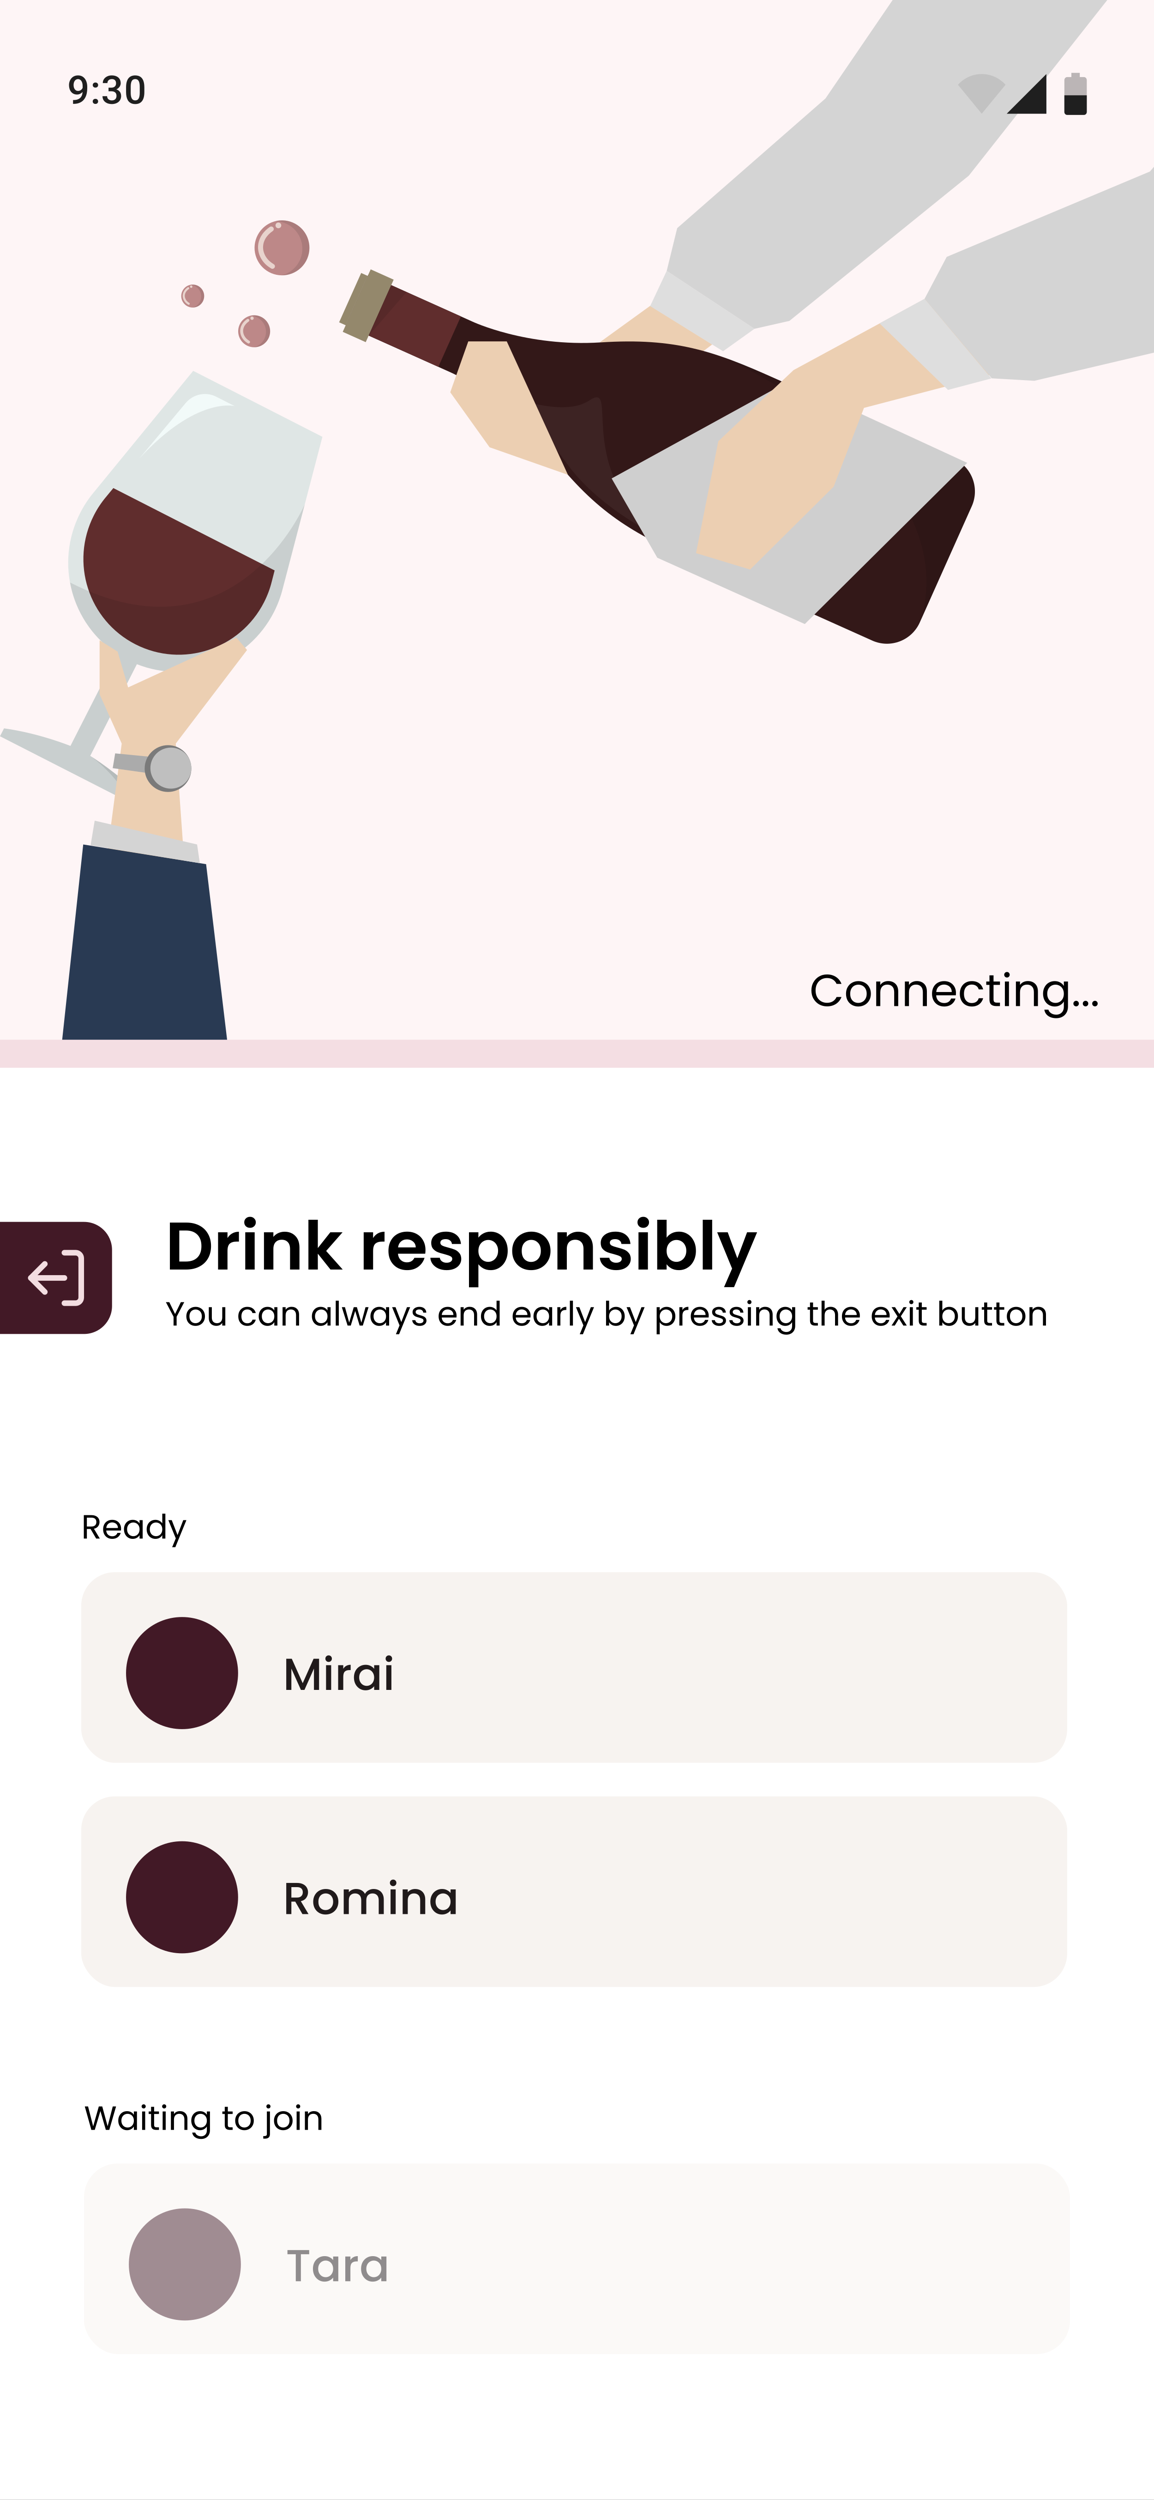 <svg width="412" height="892" viewBox="0 0 412 892" fill="none" xmlns="http://www.w3.org/2000/svg">
<rect x="0" y="0" width="412" height="892" fill="#333333" stroke="none"/>
<g clip-path="url(#clip0_554_701)">
<rect width="412" height="892" fill="white"/>
<g clip-path="url(#clip1_554_701)">
<rect width="412" height="371.903" fill="#FEF5F6"/>
<path d="M214.566 121.82L232.162 109.105L254.278 122.918L230.653 140.562L205.206 130.898L214.566 121.82Z" fill="#ECCFB2"/>
<path d="M214.522 122.171C187.954 123.875 168.591 114.721 168.591 114.721L131.471 98.071L127.443 107.07L123.415 116.068L160.536 132.719C160.536 132.719 180.247 141.091 196.662 162.076C213.077 183.061 225.835 190.194 247.328 199.831L311.411 228.573C317.884 231.478 325.486 228.576 328.384 222.096L337.662 201.363L346.94 180.63C349.842 174.15 346.943 166.539 340.47 163.637L276.387 134.895C254.895 125.255 241.086 120.47 214.519 122.177L214.522 122.171Z" fill="#331818"/>
<path d="M132.341 96.111L122.364 118.41L130.57 122.09L140.547 99.791L132.341 96.111Z" fill="#94886C"/>
<path d="M128.946 97.406L121.07 115.01L123.414 116.061L131.29 98.457L128.946 97.406Z" fill="#94886C"/>
<path d="M139.671 101.743L131.618 119.74L156.497 130.897L164.549 112.901L139.671 101.743Z" fill="#602D2D"/>
<g opacity="0.1">
<path d="M258.168 127.431C258.168 127.431 344.276 165.101 328.914 220.922L337.665 201.36L346.943 180.627C349.845 174.147 346.946 166.536 340.473 163.634L276.39 134.892C269.789 131.931 263.913 129.431 258.168 127.433V127.431Z" fill="black"/>
</g>
<g opacity="0.05">
<path d="M173.219 137.935C173.219 137.935 199.049 150.459 210.418 142.878C221.787 135.293 203.822 168.103 237.053 192.402C237.053 192.402 214.779 182.414 202.57 165.663C189.797 148.14 182.856 143.668 173.221 137.938L173.219 137.935Z" fill="white"/>
</g>
<g opacity="0.1">
<path d="M131.623 119.749L145.148 104.206L139.675 101.752L131.623 119.749Z" fill="black"/>
</g>
<path d="M48.867 236.996C67.283 244.305 88.606 236.457 97.822 218.36C99.206 215.642 100.241 212.84 100.946 210.005L115.109 155.871L111.493 154.026L110.847 153.698L91.797 143.976L73.217 134.494L72.082 133.914L68.976 132.33L33.54 175.605C31.663 177.843 30.004 180.329 28.624 183.046C19.495 200.977 25.476 222.623 41.853 233.359L25.149 266.165C20.311 264.3 11.475 261.304 1.436 259.901L0 262.721L25.108 275.536L50.216 288.35L51.652 285.53C44.374 277.966 36.474 272.444 32.215 269.711L48.87 237.004L48.867 236.996Z" fill="#DFE6E5"/>
<path d="M98.044 203.545L40.466 174.159L37.843 177.336C36.193 179.301 34.739 181.483 33.526 183.869C24.938 200.734 31.578 221.343 48.352 229.906C65.127 238.469 85.689 231.739 94.277 214.875C95.491 212.491 96.4 210.028 97.02 207.539L98.047 203.545H98.044Z" fill="#602D2D"/>
<g opacity="0.1">
<path d="M97.822 218.36C99.206 215.642 100.241 212.84 100.946 210.005L108.811 179.951C108.811 179.951 84.002 237.959 24.991 207.841C26.857 218.043 32.748 227.385 41.853 233.356L25.149 266.162C20.311 264.297 11.475 261.301 1.436 259.898L0 262.718L25.108 275.533L50.216 288.348L51.652 285.527C44.374 277.964 36.474 272.441 32.215 269.708L48.87 237.002C67.286 244.311 88.609 236.463 97.825 218.365L97.822 218.36Z" fill="black"/>
</g>
<path d="M49.712 163.634L66.3 143.797C68.976 140.597 73.507 139.671 77.225 141.569L83.782 144.916C83.782 144.916 70.266 141.273 49.712 163.637V163.634Z" fill="#F2FAF9"/>
<g opacity="0.1">
<path d="M51.649 285.525C44.594 278.192 36.954 272.777 32.61 269.963C32.616 269.966 43.286 277.855 45.638 286.008L50.213 288.342L51.649 285.522V285.525Z" fill="black"/>
</g>
<path d="M43.456 265.31L35.559 247.74V228.465L41.994 232.512L45.743 245.292L84.405 227.534L88.208 231.927L62.761 265.31L68.026 338.812H33.804L43.456 265.31Z" fill="#ECCFB2"/>
<path d="M22.104 371.903L29.709 301.329L73.583 308.357L81.188 371.903H22.104Z" fill="#293A53"/>
<path d="M52.824 269.96L41.116 268.824L40.238 274.095L52.816 275.852L52.824 269.96Z" fill="#ABABAB"/>
<path d="M59.982 282.588C64.585 282.588 68.318 278.851 68.318 274.242C68.318 269.632 64.585 265.896 59.982 265.896C55.378 265.896 51.645 269.632 51.645 274.242C51.645 278.851 55.378 282.588 59.982 282.588Z" fill="#7A7A7A"/>
<path d="M67.455 277.541C69.361 273.977 68.02 269.54 64.459 267.632C60.899 265.724 56.467 267.067 54.561 270.631C52.655 274.196 53.997 278.632 57.557 280.541C61.118 282.449 65.549 281.106 67.455 277.541Z" fill="#BFBFBF"/>
<path d="M32.341 301.622L33.804 292.837L70.366 301.329L71.346 308L32.341 301.622Z" fill="#D4D4D4"/>
<path d="M202.758 169.421L174.786 159.596L160.747 139.976L167.181 121.82H180.929L202.758 169.421Z" fill="#ECCFB2"/>
<path d="M281.84 135.876L218.368 170.724L234.663 199.012L287.336 222.679L345.311 165.16L281.84 135.876Z" fill="#CFCFCF"/>
<path d="M357.771 91.696L283.302 132.069L256.448 157.444L248.495 197.372L267.8 203.229L297.634 173.652L308.457 145.54L389.068 124.494L357.771 91.696Z" fill="#ECCFB2"/>
<path d="M314.014 115.378L338.452 139.13L353.954 135.03L330.101 106.592L314.014 115.378Z" fill="#DEDEDE"/>
<path d="M232.115 109.228L258.147 125.334L269.362 117.325L238.035 96.651L232.115 109.228Z" fill="#DEDEDE"/>
<path d="M395.328 0H318.694L294.709 35.14L241.768 81.409L238.035 96.651L269.362 117.325L281.839 114.499L345.896 62.667L395.328 0Z" fill="#D4D4D4"/>
<path d="M410.537 61.203L337.998 91.658L330.101 106.593L354.086 134.998L369.295 135.876L412 125.826V59.502L410.537 61.203Z" fill="#D4D4D4"/>
<path d="M93.417 123.245C96.199 121.766 97.256 118.308 95.778 115.523C94.3 112.738 90.847 111.68 88.065 113.16C85.283 114.639 84.226 118.096 85.704 120.882C87.182 123.667 90.635 124.725 93.417 123.245Z" fill="#BD8888"/>
<g opacity="0.65">
<path d="M90.349 113.082C90.609 113.284 90.653 113.662 90.451 113.92C90.249 114.18 89.872 114.224 89.615 114.022C89.354 113.82 89.31 113.442 89.512 113.185C89.714 112.924 90.091 112.88 90.349 113.082Z" fill="#FFFCF2"/>
<path d="M88.945 121.566C88.927 121.557 88.913 121.545 88.895 121.536C88.936 121.56 88.974 121.583 89.015 121.607C88.606 121.367 88.231 121.074 87.898 120.737L87.994 120.837C87.699 120.532 87.441 120.189 87.234 119.817C87.254 119.856 87.278 119.897 87.298 119.935C87.117 119.604 86.973 119.252 86.883 118.886C86.894 118.93 86.903 118.971 86.915 119.015C86.83 118.681 86.789 118.336 86.792 117.99V118.125C86.792 117.785 86.842 117.448 86.93 117.12L86.894 117.252C86.994 116.889 87.143 116.541 87.333 116.216C87.31 116.257 87.286 116.295 87.263 116.336C87.488 115.955 87.769 115.609 88.085 115.299L87.986 115.396C88.24 115.15 88.515 114.924 88.807 114.722C89.041 114.561 89.082 114.215 88.916 113.99C88.743 113.756 88.418 113.718 88.184 113.882C87.567 114.309 87.003 114.839 86.584 115.463C86.198 116.034 85.929 116.672 85.812 117.352C85.596 118.605 85.964 119.902 86.704 120.921C87.19 121.589 87.828 122.116 88.538 122.526C88.649 122.591 88.819 122.573 88.933 122.529C89.062 122.476 89.17 122.374 89.223 122.245C89.275 122.119 89.275 121.976 89.226 121.85C89.17 121.706 89.071 121.633 88.942 121.56L88.945 121.566Z" fill="#FFFCF2"/>
</g>
<g opacity="0.1">
<path d="M89.319 112.681C90.533 112.693 91.75 113.091 92.779 113.899C95.257 115.846 95.693 119.434 93.748 121.917C92.94 122.948 91.852 123.624 90.676 123.926C92.387 123.943 94.087 123.191 95.225 121.738C97.17 119.258 96.734 115.668 94.256 113.72C92.806 112.581 90.978 112.259 89.319 112.681Z" fill="black"/>
</g>
<path d="M71.328 102.417C73.106 103.813 73.419 106.39 72.024 108.171C70.629 109.951 68.055 110.265 66.277 108.868C64.498 107.471 64.185 104.894 65.581 103.114C66.976 101.333 69.55 101.02 71.328 102.417Z" fill="#BD8888"/>
<g opacity="0.65">
<path d="M68.526 101.957C68.714 102.103 68.746 102.373 68.6 102.56C68.453 102.748 68.184 102.78 67.997 102.634C67.809 102.487 67.777 102.218 67.924 102.033C68.07 101.846 68.339 101.813 68.526 101.96V101.957Z" fill="#FFFCF2"/>
<path d="M67.517 108.048C67.517 108.048 67.494 108.033 67.482 108.028C67.511 108.045 67.54 108.063 67.57 108.077C67.277 107.905 67.005 107.697 66.768 107.454C66.792 107.477 66.815 107.501 66.838 107.527C66.625 107.307 66.441 107.061 66.291 106.795L66.338 106.88C66.207 106.642 66.107 106.391 66.04 106.127C66.049 106.159 66.055 106.189 66.063 106.221C66.005 105.981 65.973 105.735 65.976 105.486V105.582C65.976 105.339 66.011 105.096 66.075 104.862C66.066 104.894 66.058 104.924 66.049 104.956C66.119 104.695 66.227 104.446 66.365 104.212C66.347 104.241 66.329 104.271 66.315 104.3C66.476 104.025 66.678 103.779 66.906 103.556C66.882 103.579 66.859 103.603 66.833 103.626C67.014 103.448 67.213 103.29 67.423 103.143C67.59 103.026 67.619 102.78 67.502 102.619C67.377 102.452 67.146 102.423 66.979 102.54C66.537 102.847 66.131 103.228 65.829 103.676C65.552 104.086 65.358 104.543 65.274 105.032C65.119 105.931 65.382 106.862 65.914 107.594C66.262 108.074 66.721 108.452 67.23 108.745C67.309 108.792 67.432 108.78 67.514 108.745C67.608 108.707 67.684 108.634 67.722 108.54C67.76 108.449 67.76 108.347 67.722 108.256C67.681 108.154 67.611 108.101 67.517 108.048Z" fill="#FFFCF2"/>
</g>
<g opacity="0.1">
<path d="M67.786 101.67C68.657 101.679 69.532 101.963 70.269 102.543C72.047 103.94 72.361 106.517 70.965 108.297C70.386 109.035 69.605 109.521 68.76 109.738C69.988 109.749 71.208 109.211 72.024 108.168C73.419 106.388 73.109 103.811 71.328 102.414C70.287 101.597 68.973 101.363 67.786 101.667V101.67Z" fill="black"/>
</g>
<path d="M106.053 96.641C110.578 93.669 111.841 87.588 108.873 83.058C105.905 78.527 99.83 77.263 95.305 80.235C90.78 83.206 89.518 89.287 92.486 93.818C95.454 98.348 101.528 99.612 106.053 96.641Z" fill="#BD8888"/>
<g opacity="0.65">
<path d="M100.019 79.617C100.464 79.965 100.543 80.613 100.192 81.058C99.841 81.503 99.197 81.582 98.752 81.231C98.308 80.882 98.229 80.235 98.58 79.79C98.931 79.344 99.574 79.265 100.019 79.617Z" fill="#FFFCF2"/>
<path d="M97.609 94.194C97.579 94.177 97.55 94.162 97.524 94.144C97.594 94.185 97.661 94.226 97.732 94.267C97.03 93.854 96.383 93.354 95.813 92.771C95.868 92.829 95.924 92.885 95.98 92.944C95.471 92.419 95.029 91.834 94.672 91.193L94.786 91.397C94.473 90.829 94.23 90.226 94.07 89.597C94.087 89.67 94.108 89.746 94.125 89.819C93.982 89.242 93.909 88.654 93.915 88.059V88.288C93.92 87.705 93.999 87.125 94.151 86.56L94.09 86.785C94.263 86.162 94.517 85.564 94.845 85.005C94.804 85.075 94.763 85.142 94.722 85.213C95.111 84.557 95.591 83.962 96.135 83.43C96.076 83.485 96.02 83.541 95.962 83.596C96.398 83.172 96.872 82.788 97.372 82.44C97.772 82.162 97.843 81.567 97.559 81.183C97.261 80.782 96.705 80.718 96.304 80.996C95.245 81.731 94.277 82.642 93.555 83.713C92.891 84.697 92.431 85.79 92.227 86.961C91.852 89.113 92.487 91.345 93.76 93.096C94.593 94.244 95.69 95.146 96.913 95.852C97.103 95.96 97.395 95.934 97.588 95.857C97.811 95.77 97.992 95.591 98.085 95.368C98.176 95.155 98.176 94.909 98.091 94.692C97.995 94.446 97.822 94.32 97.603 94.194H97.609Z" fill="#FFFCF2"/>
</g>
<g opacity="0.1">
<path d="M98.246 78.931C100.332 78.952 102.423 79.634 104.193 81.022C108.451 84.367 109.194 90.531 105.857 94.794C104.471 96.563 102.602 97.726 100.58 98.244C103.52 98.273 106.439 96.982 108.393 94.487C111.733 90.223 110.987 84.056 106.729 80.715C104.237 78.759 101.095 78.202 98.249 78.931H98.246Z" fill="black"/>
</g>
<path d="M289.688 353.416C289.688 352.328 289.933 351.352 290.424 350.488C290.915 349.613 291.581 348.931 292.424 348.44C293.277 347.949 294.221 347.704 295.256 347.704C296.472 347.704 297.533 347.997 298.44 348.584C299.347 349.171 300.008 350.003 300.424 351.08H298.68C298.371 350.408 297.923 349.891 297.336 349.528C296.76 349.165 296.067 348.984 295.256 348.984C294.477 348.984 293.779 349.165 293.16 349.528C292.541 349.891 292.056 350.408 291.704 351.08C291.352 351.741 291.176 352.52 291.176 353.416C291.176 354.301 291.352 355.08 291.704 355.752C292.056 356.413 292.541 356.925 293.16 357.288C293.779 357.651 294.477 357.832 295.256 357.832C296.067 357.832 296.76 357.656 297.336 357.304C297.923 356.941 298.371 356.424 298.68 355.752H300.424C300.008 356.819 299.347 357.645 298.44 358.232C297.533 358.808 296.472 359.096 295.256 359.096C294.221 359.096 293.277 358.856 292.424 358.376C291.581 357.885 290.915 357.208 290.424 356.344C289.933 355.48 289.688 354.504 289.688 353.416ZM306.415 359.144C305.594 359.144 304.847 358.957 304.175 358.584C303.514 358.211 302.991 357.683 302.607 357C302.234 356.307 302.047 355.507 302.047 354.6C302.047 353.704 302.239 352.915 302.623 352.232C303.018 351.539 303.551 351.011 304.223 350.648C304.895 350.275 305.647 350.088 306.479 350.088C307.311 350.088 308.063 350.275 308.735 350.648C309.407 351.011 309.935 351.533 310.319 352.216C310.714 352.899 310.911 353.693 310.911 354.6C310.911 355.507 310.709 356.307 310.303 357C309.909 357.683 309.37 358.211 308.687 358.584C308.005 358.957 307.247 359.144 306.415 359.144ZM306.415 357.864C306.938 357.864 307.429 357.741 307.887 357.496C308.346 357.251 308.714 356.883 308.991 356.392C309.279 355.901 309.423 355.304 309.423 354.6C309.423 353.896 309.285 353.299 309.007 352.808C308.73 352.317 308.367 351.955 307.919 351.72C307.471 351.475 306.986 351.352 306.463 351.352C305.93 351.352 305.439 351.475 304.991 351.72C304.554 351.955 304.202 352.317 303.935 352.808C303.669 353.299 303.535 353.896 303.535 354.6C303.535 355.315 303.663 355.917 303.919 356.408C304.186 356.899 304.538 357.267 304.975 357.512C305.413 357.747 305.893 357.864 306.415 357.864ZM317.098 350.072C318.164 350.072 319.028 350.397 319.69 351.048C320.351 351.688 320.682 352.616 320.682 353.832V359H319.242V354.04C319.242 353.165 319.023 352.499 318.586 352.04C318.148 351.571 317.551 351.336 316.794 351.336C316.026 351.336 315.412 351.576 314.954 352.056C314.506 352.536 314.282 353.235 314.282 354.152V359H312.826V350.232H314.282V351.48C314.57 351.032 314.959 350.685 315.45 350.44C315.951 350.195 316.5 350.072 317.098 350.072ZM327.332 350.072C328.399 350.072 329.263 350.397 329.924 351.048C330.585 351.688 330.916 352.616 330.916 353.832V359H329.476V354.04C329.476 353.165 329.257 352.499 328.82 352.04C328.383 351.571 327.785 351.336 327.028 351.336C326.26 351.336 325.647 351.576 325.188 352.056C324.74 352.536 324.516 353.235 324.516 354.152V359H323.06V350.232H324.516V351.48C324.804 351.032 325.193 350.685 325.684 350.44C326.185 350.195 326.735 350.072 327.332 350.072ZM341.295 354.28C341.295 354.557 341.279 354.851 341.247 355.16H334.239C334.292 356.024 334.585 356.701 335.119 357.192C335.663 357.672 336.319 357.912 337.087 357.912C337.716 357.912 338.239 357.768 338.655 357.48C339.081 357.181 339.38 356.787 339.551 356.296H341.119C340.884 357.139 340.415 357.827 339.711 358.36C339.007 358.883 338.132 359.144 337.087 359.144C336.255 359.144 335.508 358.957 334.847 358.584C334.196 358.211 333.684 357.683 333.311 357C332.937 356.307 332.751 355.507 332.751 354.6C332.751 353.693 332.932 352.899 333.295 352.216C333.657 351.533 334.164 351.011 334.815 350.648C335.476 350.275 336.233 350.088 337.087 350.088C337.919 350.088 338.655 350.269 339.295 350.632C339.935 350.995 340.425 351.496 340.767 352.136C341.119 352.765 341.295 353.48 341.295 354.28ZM339.791 353.976C339.791 353.421 339.668 352.947 339.423 352.552C339.177 352.147 338.841 351.843 338.415 351.64C337.999 351.427 337.535 351.32 337.023 351.32C336.287 351.32 335.657 351.555 335.135 352.024C334.623 352.493 334.329 353.144 334.255 353.976H339.791ZM342.672 354.6C342.672 353.693 342.854 352.904 343.216 352.232C343.579 351.549 344.08 351.021 344.72 350.648C345.371 350.275 346.112 350.088 346.944 350.088C348.022 350.088 348.907 350.349 349.6 350.872C350.304 351.395 350.768 352.12 350.992 353.048H349.424C349.275 352.515 348.982 352.093 348.544 351.784C348.118 351.475 347.584 351.32 346.944 351.32C346.112 351.32 345.44 351.608 344.928 352.184C344.416 352.749 344.16 353.555 344.16 354.6C344.16 355.656 344.416 356.472 344.928 357.048C345.44 357.624 346.112 357.912 346.944 357.912C347.584 357.912 348.118 357.763 348.544 357.464C348.971 357.165 349.264 356.739 349.424 356.184H350.992C350.758 357.08 350.288 357.8 349.584 358.344C348.88 358.877 348 359.144 346.944 359.144C346.112 359.144 345.371 358.957 344.72 358.584C344.08 358.211 343.579 357.683 343.216 357C342.854 356.317 342.672 355.517 342.672 354.6ZM354.711 351.432V356.6C354.711 357.027 354.802 357.331 354.983 357.512C355.164 357.683 355.479 357.768 355.927 357.768H356.999V359H355.687C354.876 359 354.268 358.813 353.863 358.44C353.458 358.067 353.255 357.453 353.255 356.6V351.432H352.119V350.232H353.255V348.024H354.711V350.232H356.999V351.432H354.711ZM359.515 348.808C359.238 348.808 359.003 348.712 358.811 348.52C358.619 348.328 358.523 348.093 358.523 347.816C358.523 347.539 358.619 347.304 358.811 347.112C359.003 346.92 359.238 346.824 359.515 346.824C359.782 346.824 360.006 346.92 360.187 347.112C360.379 347.304 360.475 347.539 360.475 347.816C360.475 348.093 360.379 348.328 360.187 348.52C360.006 348.712 359.782 348.808 359.515 348.808ZM360.219 350.232V359H358.763V350.232H360.219ZM366.973 350.072C368.039 350.072 368.903 350.397 369.565 351.048C370.226 351.688 370.557 352.616 370.557 353.832V359H369.117V354.04C369.117 353.165 368.898 352.499 368.461 352.04C368.023 351.571 367.426 351.336 366.669 351.336C365.901 351.336 365.287 351.576 364.829 352.056C364.381 352.536 364.157 353.235 364.157 354.152V359H362.701V350.232H364.157V351.48C364.445 351.032 364.834 350.685 365.325 350.44C365.826 350.195 366.375 350.072 366.973 350.072ZM376.551 350.088C377.308 350.088 377.97 350.253 378.535 350.584C379.111 350.915 379.538 351.331 379.815 351.832V350.232H381.287V359.192C381.287 359.992 381.116 360.701 380.775 361.32C380.434 361.949 379.943 362.44 379.303 362.792C378.674 363.144 377.938 363.32 377.095 363.32C375.943 363.32 374.983 363.048 374.215 362.504C373.447 361.96 372.994 361.219 372.855 360.28H374.295C374.455 360.813 374.786 361.24 375.287 361.56C375.788 361.891 376.391 362.056 377.095 362.056C377.895 362.056 378.546 361.805 379.047 361.304C379.559 360.803 379.815 360.099 379.815 359.192V357.352C379.527 357.864 379.1 358.291 378.535 358.632C377.97 358.973 377.308 359.144 376.551 359.144C375.772 359.144 375.063 358.952 374.423 358.568C373.794 358.184 373.298 357.645 372.935 356.952C372.572 356.259 372.391 355.469 372.391 354.584C372.391 353.688 372.572 352.904 372.935 352.232C373.298 351.549 373.794 351.021 374.423 350.648C375.063 350.275 375.772 350.088 376.551 350.088ZM379.815 354.6C379.815 353.939 379.682 353.363 379.415 352.872C379.148 352.381 378.786 352.008 378.327 351.752C377.879 351.485 377.383 351.352 376.839 351.352C376.295 351.352 375.799 351.48 375.351 351.736C374.903 351.992 374.546 352.365 374.279 352.856C374.012 353.347 373.879 353.923 373.879 354.584C373.879 355.256 374.012 355.843 374.279 356.344C374.546 356.835 374.903 357.213 375.351 357.48C375.799 357.736 376.295 357.864 376.839 357.864C377.383 357.864 377.879 357.736 378.327 357.48C378.786 357.213 379.148 356.835 379.415 356.344C379.682 355.843 379.815 355.261 379.815 354.6ZM384.212 359.096C383.934 359.096 383.7 359 383.508 358.808C383.316 358.616 383.22 358.381 383.22 358.104C383.22 357.827 383.316 357.592 383.508 357.4C383.7 357.208 383.934 357.112 384.212 357.112C384.478 357.112 384.702 357.208 384.884 357.4C385.076 357.592 385.172 357.827 385.172 358.104C385.172 358.381 385.076 358.616 384.884 358.808C384.702 359 384.478 359.096 384.212 359.096ZM387.571 359.096C387.294 359.096 387.059 359 386.867 358.808C386.675 358.616 386.579 358.381 386.579 358.104C386.579 357.827 386.675 357.592 386.867 357.4C387.059 357.208 387.294 357.112 387.571 357.112C387.838 357.112 388.062 357.208 388.243 357.4C388.435 357.592 388.531 357.827 388.531 358.104C388.531 358.381 388.435 358.616 388.243 358.808C388.062 359 387.838 359.096 387.571 359.096ZM390.93 359.096C390.653 359.096 390.418 359 390.226 358.808C390.034 358.616 389.938 358.381 389.938 358.104C389.938 357.827 390.034 357.592 390.226 357.4C390.418 357.208 390.653 357.112 390.93 357.112C391.197 357.112 391.421 357.208 391.602 357.4C391.794 357.592 391.89 357.827 391.89 358.104C391.89 358.381 391.794 358.616 391.602 358.808C391.421 359 391.197 359.096 390.93 359.096Z" fill="black"/>
</g>
<rect y="371" width="412" height="10" fill="#F4DEE3"/>
<path d="M66.512 436.248C68.272 436.248 69.816 436.592 71.144 437.28C72.488 437.968 73.52 438.952 74.24 440.232C74.976 441.496 75.344 442.968 75.344 444.648C75.344 446.328 74.976 447.8 74.24 449.064C73.52 450.312 72.488 451.28 71.144 451.968C69.816 452.656 68.272 453 66.512 453H60.656V436.248H66.512ZM66.392 450.144C68.152 450.144 69.512 449.664 70.472 448.704C71.432 447.744 71.912 446.392 71.912 444.648C71.912 442.904 71.432 441.544 70.472 440.568C69.512 439.576 68.152 439.08 66.392 439.08H64.016V450.144H66.392ZM81.219 441.768C81.651 441.064 82.211 440.512 82.899 440.112C83.603 439.712 84.403 439.512 85.299 439.512V443.04H84.411C83.355 443.04 82.555 443.288 82.011 443.784C81.483 444.28 81.219 445.144 81.219 446.376V453H77.859V439.704H81.219V441.768ZM89.266 438.12C88.674 438.12 88.178 437.936 87.778 437.568C87.394 437.184 87.202 436.712 87.202 436.152C87.202 435.592 87.394 435.128 87.778 434.76C88.178 434.376 88.674 434.184 89.266 434.184C89.858 434.184 90.346 434.376 90.73 434.76C91.13 435.128 91.33 435.592 91.33 436.152C91.33 436.712 91.13 437.184 90.73 437.568C90.346 437.936 89.858 438.12 89.266 438.12ZM90.922 439.704V453H87.562V439.704H90.922ZM101.61 439.512C103.194 439.512 104.474 440.016 105.45 441.024C106.426 442.016 106.914 443.408 106.914 445.2V453H103.554V445.656C103.554 444.6 103.29 443.792 102.762 443.232C102.234 442.656 101.514 442.368 100.602 442.368C99.674 442.368 98.938 442.656 98.394 443.232C97.866 443.792 97.602 444.6 97.602 445.656V453H94.242V439.704H97.602V441.36C98.05 440.784 98.618 440.336 99.306 440.016C100.01 439.68 100.778 439.512 101.61 439.512ZM117.981 453L113.469 447.336V453H110.109V435.24H113.469V445.344L117.933 439.704H122.301L116.445 446.376L122.349 453H117.981ZM133.204 441.768C133.636 441.064 134.196 440.512 134.884 440.112C135.588 439.712 136.388 439.512 137.284 439.512V443.04H136.396C135.34 443.04 134.54 443.288 133.996 443.784C133.468 444.28 133.204 445.144 133.204 446.376V453H129.844V439.704H133.204V441.768ZM151.907 446.064C151.907 446.544 151.875 446.976 151.811 447.36H142.091C142.171 448.32 142.507 449.072 143.099 449.616C143.691 450.16 144.419 450.432 145.283 450.432C146.531 450.432 147.419 449.896 147.947 448.824H151.571C151.187 450.104 150.451 451.16 149.363 451.992C148.275 452.808 146.939 453.216 145.355 453.216C144.075 453.216 142.923 452.936 141.899 452.376C140.891 451.8 140.099 450.992 139.523 449.952C138.963 448.912 138.683 447.712 138.683 446.352C138.683 444.976 138.963 443.768 139.523 442.728C140.083 441.688 140.867 440.888 141.875 440.328C142.883 439.768 144.043 439.488 145.355 439.488C146.619 439.488 147.747 439.76 148.739 440.304C149.747 440.848 150.523 441.624 151.067 442.632C151.627 443.624 151.907 444.768 151.907 446.064ZM148.427 445.104C148.411 444.24 148.099 443.552 147.491 443.04C146.883 442.512 146.139 442.248 145.259 442.248C144.427 442.248 143.723 442.504 143.147 443.016C142.587 443.512 142.243 444.208 142.115 445.104H148.427ZM159.447 453.216C158.359 453.216 157.383 453.024 156.519 452.64C155.655 452.24 154.967 451.704 154.455 451.032C153.959 450.36 153.687 449.616 153.639 448.8H157.023C157.087 449.312 157.335 449.736 157.767 450.072C158.215 450.408 158.767 450.576 159.423 450.576C160.063 450.576 160.559 450.448 160.911 450.192C161.279 449.936 161.463 449.608 161.463 449.208C161.463 448.776 161.239 448.456 160.791 448.248C160.359 448.024 159.663 447.784 158.703 447.528C157.711 447.288 156.895 447.04 156.255 446.784C155.631 446.528 155.087 446.136 154.623 445.608C154.175 445.08 153.951 444.368 153.951 443.472C153.951 442.736 154.159 442.064 154.575 441.456C155.007 440.848 155.615 440.368 156.399 440.016C157.199 439.664 158.135 439.488 159.207 439.488C160.791 439.488 162.055 439.888 162.999 440.688C163.943 441.472 164.463 442.536 164.559 443.88H161.343C161.295 443.352 161.071 442.936 160.671 442.632C160.287 442.312 159.767 442.152 159.111 442.152C158.503 442.152 158.031 442.264 157.695 442.488C157.375 442.712 157.215 443.024 157.215 443.424C157.215 443.872 157.439 444.216 157.887 444.456C158.335 444.68 159.031 444.912 159.975 445.152C160.935 445.392 161.727 445.64 162.351 445.896C162.975 446.152 163.511 446.552 163.959 447.096C164.423 447.624 164.663 448.328 164.679 449.208C164.679 449.976 164.463 450.664 164.031 451.272C163.615 451.88 163.007 452.36 162.207 452.712C161.423 453.048 160.503 453.216 159.447 453.216ZM170.797 441.624C171.229 441.016 171.821 440.512 172.573 440.112C173.341 439.696 174.213 439.488 175.189 439.488C176.325 439.488 177.349 439.768 178.261 440.328C179.189 440.888 179.917 441.688 180.445 442.728C180.989 443.752 181.261 444.944 181.261 446.304C181.261 447.664 180.989 448.872 180.445 449.928C179.917 450.968 179.189 451.776 178.261 452.352C177.349 452.928 176.325 453.216 175.189 453.216C174.213 453.216 173.349 453.016 172.597 452.616C171.861 452.216 171.261 451.712 170.797 451.104V459.336H167.437V439.704H170.797V441.624ZM177.829 446.304C177.829 445.504 177.661 444.816 177.325 444.24C177.005 443.648 176.573 443.2 176.029 442.896C175.501 442.592 174.925 442.44 174.301 442.44C173.693 442.44 173.117 442.6 172.573 442.92C172.045 443.224 171.613 443.672 171.277 444.264C170.957 444.856 170.797 445.552 170.797 446.352C170.797 447.152 170.957 447.848 171.277 448.44C171.613 449.032 172.045 449.488 172.573 449.808C173.117 450.112 173.693 450.264 174.301 450.264C174.925 450.264 175.501 450.104 176.029 449.784C176.573 449.464 177.005 449.008 177.325 448.416C177.661 447.824 177.829 447.12 177.829 446.304ZM189.607 453.216C188.327 453.216 187.175 452.936 186.151 452.376C185.127 451.8 184.319 450.992 183.727 449.952C183.151 448.912 182.863 447.712 182.863 446.352C182.863 444.992 183.159 443.792 183.751 442.752C184.359 441.712 185.183 440.912 186.223 440.352C187.263 439.776 188.423 439.488 189.703 439.488C190.983 439.488 192.143 439.776 193.183 440.352C194.223 440.912 195.039 441.712 195.631 442.752C196.239 443.792 196.543 444.992 196.543 446.352C196.543 447.712 196.231 448.912 195.607 449.952C194.999 450.992 194.167 451.8 193.111 452.376C192.071 452.936 190.903 453.216 189.607 453.216ZM189.607 450.288C190.215 450.288 190.783 450.144 191.311 449.856C191.855 449.552 192.287 449.104 192.607 448.512C192.927 447.92 193.087 447.2 193.087 446.352C193.087 445.088 192.751 444.12 192.079 443.448C191.423 442.76 190.615 442.416 189.655 442.416C188.695 442.416 187.887 442.76 187.231 443.448C186.591 444.12 186.271 445.088 186.271 446.352C186.271 447.616 186.583 448.592 187.207 449.28C187.847 449.952 188.647 450.288 189.607 450.288ZM206.376 439.512C207.96 439.512 209.24 440.016 210.216 441.024C211.192 442.016 211.68 443.408 211.68 445.2V453H208.32V445.656C208.32 444.6 208.056 443.792 207.528 443.232C207 442.656 206.28 442.368 205.368 442.368C204.44 442.368 203.704 442.656 203.16 443.232C202.632 443.792 202.368 444.6 202.368 445.656V453H199.008V439.704H202.368V441.36C202.816 440.784 203.384 440.336 204.072 440.016C204.776 439.68 205.544 439.512 206.376 439.512ZM219.963 453.216C218.875 453.216 217.899 453.024 217.035 452.64C216.171 452.24 215.483 451.704 214.971 451.032C214.475 450.36 214.203 449.616 214.155 448.8H217.539C217.603 449.312 217.851 449.736 218.283 450.072C218.731 450.408 219.283 450.576 219.939 450.576C220.579 450.576 221.075 450.448 221.427 450.192C221.795 449.936 221.979 449.608 221.979 449.208C221.979 448.776 221.755 448.456 221.307 448.248C220.875 448.024 220.179 447.784 219.219 447.528C218.227 447.288 217.411 447.04 216.771 446.784C216.147 446.528 215.603 446.136 215.139 445.608C214.691 445.08 214.467 444.368 214.467 443.472C214.467 442.736 214.675 442.064 215.091 441.456C215.523 440.848 216.131 440.368 216.915 440.016C217.715 439.664 218.651 439.488 219.723 439.488C221.307 439.488 222.571 439.888 223.515 440.688C224.459 441.472 224.979 442.536 225.075 443.88H221.859C221.811 443.352 221.587 442.936 221.187 442.632C220.803 442.312 220.283 442.152 219.627 442.152C219.019 442.152 218.547 442.264 218.211 442.488C217.891 442.712 217.731 443.024 217.731 443.424C217.731 443.872 217.955 444.216 218.403 444.456C218.851 444.68 219.547 444.912 220.491 445.152C221.451 445.392 222.243 445.64 222.867 445.896C223.491 446.152 224.027 446.552 224.475 447.096C224.939 447.624 225.179 448.328 225.195 449.208C225.195 449.976 224.979 450.664 224.547 451.272C224.131 451.88 223.523 452.36 222.723 452.712C221.939 453.048 221.019 453.216 219.963 453.216ZM229.657 438.12C229.065 438.12 228.569 437.936 228.169 437.568C227.785 437.184 227.593 436.712 227.593 436.152C227.593 435.592 227.785 435.128 228.169 434.76C228.569 434.376 229.065 434.184 229.657 434.184C230.249 434.184 230.737 434.376 231.121 434.76C231.521 435.128 231.721 435.592 231.721 436.152C231.721 436.712 231.521 437.184 231.121 437.568C230.737 437.936 230.249 438.12 229.657 438.12ZM231.313 439.704V453H227.953V439.704H231.313ZM237.993 441.648C238.425 441.008 239.017 440.488 239.769 440.088C240.537 439.688 241.409 439.488 242.385 439.488C243.521 439.488 244.545 439.768 245.457 440.328C246.385 440.888 247.113 441.688 247.641 442.728C248.185 443.752 248.457 444.944 248.457 446.304C248.457 447.664 248.185 448.872 247.641 449.928C247.113 450.968 246.385 451.776 245.457 452.352C244.545 452.928 243.521 453.216 242.385 453.216C241.393 453.216 240.521 453.024 239.769 452.64C239.033 452.24 238.441 451.728 237.993 451.104V453H234.633V435.24H237.993V441.648ZM245.025 446.304C245.025 445.504 244.857 444.816 244.521 444.24C244.201 443.648 243.769 443.2 243.225 442.896C242.697 442.592 242.121 442.44 241.497 442.44C240.889 442.44 240.313 442.6 239.769 442.92C239.241 443.224 238.809 443.672 238.473 444.264C238.153 444.856 237.993 445.552 237.993 446.352C237.993 447.152 238.153 447.848 238.473 448.44C238.809 449.032 239.241 449.488 239.769 449.808C240.313 450.112 240.889 450.264 241.497 450.264C242.121 450.264 242.697 450.104 243.225 449.784C243.769 449.464 244.201 449.008 244.521 448.416C244.857 447.824 245.025 447.12 245.025 446.304ZM254.258 435.24V453H250.898V435.24H254.258ZM270.298 439.704L262.066 459.288H258.49L261.37 452.664L256.042 439.704H259.81L263.242 448.992L266.722 439.704H270.298ZM65.78 464.636L63.056 469.844V473H61.964V469.844L59.228 464.636H60.44L62.504 468.872L64.568 464.636H65.78ZM69.8 473.108C69.184 473.108 68.624 472.968 68.12 472.688C67.624 472.408 67.232 472.012 66.944 471.5C66.664 470.98 66.524 470.38 66.524 469.7C66.524 469.028 66.668 468.436 66.956 467.924C67.252 467.404 67.652 467.008 68.156 466.736C68.66 466.456 69.224 466.316 69.848 466.316C70.472 466.316 71.036 466.456 71.54 466.736C72.044 467.008 72.44 467.4 72.728 467.912C73.024 468.424 73.172 469.02 73.172 469.7C73.172 470.38 73.02 470.98 72.716 471.5C72.42 472.012 72.016 472.408 71.504 472.688C70.992 472.968 70.424 473.108 69.8 473.108ZM69.8 472.148C70.192 472.148 70.56 472.056 70.904 471.872C71.248 471.688 71.524 471.412 71.732 471.044C71.948 470.676 72.056 470.228 72.056 469.7C72.056 469.172 71.952 468.724 71.744 468.356C71.536 467.988 71.264 467.716 70.928 467.54C70.592 467.356 70.228 467.264 69.836 467.264C69.436 467.264 69.068 467.356 68.732 467.54C68.404 467.716 68.14 467.988 67.94 468.356C67.74 468.724 67.64 469.172 67.64 469.7C67.64 470.236 67.736 470.688 67.928 471.056C68.128 471.424 68.392 471.7 68.72 471.884C69.048 472.06 69.408 472.148 69.8 472.148ZM80.44 466.424V473H79.348V472.028C79.14 472.364 78.848 472.628 78.472 472.82C78.104 473.004 77.696 473.096 77.248 473.096C76.736 473.096 76.276 472.992 75.868 472.784C75.46 472.568 75.136 472.248 74.896 471.824C74.664 471.4 74.548 470.884 74.548 470.276V466.424H75.628V470.132C75.628 470.78 75.792 471.28 76.12 471.632C76.448 471.976 76.896 472.148 77.464 472.148C78.048 472.148 78.508 471.968 78.844 471.608C79.18 471.248 79.348 470.724 79.348 470.036V466.424H80.44ZM85.075 469.7C85.075 469.02 85.211 468.428 85.483 467.924C85.755 467.412 86.131 467.016 86.611 466.736C87.099 466.456 87.655 466.316 88.279 466.316C89.087 466.316 89.751 466.512 90.271 466.904C90.799 467.296 91.147 467.84 91.315 468.536H90.139C90.027 468.136 89.807 467.82 89.479 467.588C89.159 467.356 88.759 467.24 88.279 467.24C87.655 467.24 87.151 467.456 86.767 467.888C86.383 468.312 86.191 468.916 86.191 469.7C86.191 470.492 86.383 471.104 86.767 471.536C87.151 471.968 87.655 472.184 88.279 472.184C88.759 472.184 89.159 472.072 89.479 471.848C89.799 471.624 90.019 471.304 90.139 470.888H91.315C91.139 471.56 90.787 472.1 90.259 472.508C89.731 472.908 89.071 473.108 88.279 473.108C87.655 473.108 87.099 472.968 86.611 472.688C86.131 472.408 85.755 472.012 85.483 471.5C85.211 470.988 85.075 470.388 85.075 469.7ZM92.364 469.688C92.364 469.016 92.5 468.428 92.772 467.924C93.044 467.412 93.416 467.016 93.888 466.736C94.368 466.456 94.9 466.316 95.484 466.316C96.06 466.316 96.56 466.44 96.984 466.688C97.408 466.936 97.724 467.248 97.932 467.624V466.424H99.036V473H97.932V471.776C97.716 472.16 97.392 472.48 96.96 472.736C96.536 472.984 96.04 473.108 95.472 473.108C94.888 473.108 94.36 472.964 93.888 472.676C93.416 472.388 93.044 471.984 92.772 471.464C92.5 470.944 92.364 470.352 92.364 469.688ZM97.932 469.7C97.932 469.204 97.832 468.772 97.632 468.404C97.432 468.036 97.16 467.756 96.816 467.564C96.48 467.364 96.108 467.264 95.7 467.264C95.292 467.264 94.92 467.36 94.584 467.552C94.248 467.744 93.98 468.024 93.78 468.392C93.58 468.76 93.48 469.192 93.48 469.688C93.48 470.192 93.58 470.632 93.78 471.008C93.98 471.376 94.248 471.66 94.584 471.86C94.92 472.052 95.292 472.148 95.7 472.148C96.108 472.148 96.48 472.052 96.816 471.86C97.16 471.66 97.432 471.376 97.632 471.008C97.832 470.632 97.932 470.196 97.932 469.7ZM104.085 466.304C104.885 466.304 105.533 466.548 106.029 467.036C106.525 467.516 106.773 468.212 106.773 469.124V473H105.693V469.28C105.693 468.624 105.529 468.124 105.201 467.78C104.873 467.428 104.425 467.252 103.857 467.252C103.281 467.252 102.821 467.432 102.477 467.792C102.141 468.152 101.973 468.676 101.973 469.364V473H100.881V466.424H101.973V467.36C102.189 467.024 102.481 466.764 102.849 466.58C103.225 466.396 103.637 466.304 104.085 466.304ZM111.348 469.688C111.348 469.016 111.484 468.428 111.756 467.924C112.028 467.412 112.4 467.016 112.872 466.736C113.352 466.456 113.884 466.316 114.468 466.316C115.044 466.316 115.544 466.44 115.968 466.688C116.392 466.936 116.708 467.248 116.916 467.624V466.424H118.02V473H116.916V471.776C116.7 472.16 116.376 472.48 115.944 472.736C115.52 472.984 115.024 473.108 114.456 473.108C113.872 473.108 113.344 472.964 112.872 472.676C112.4 472.388 112.028 471.984 111.756 471.464C111.484 470.944 111.348 470.352 111.348 469.688ZM116.916 469.7C116.916 469.204 116.816 468.772 116.616 468.404C116.416 468.036 116.144 467.756 115.8 467.564C115.464 467.364 115.092 467.264 114.684 467.264C114.276 467.264 113.904 467.36 113.568 467.552C113.232 467.744 112.964 468.024 112.764 468.392C112.564 468.76 112.464 469.192 112.464 469.688C112.464 470.192 112.564 470.632 112.764 471.008C112.964 471.376 113.232 471.66 113.568 471.86C113.904 472.052 114.276 472.148 114.684 472.148C115.092 472.148 115.464 472.052 115.8 471.86C116.144 471.66 116.416 471.376 116.616 471.008C116.816 470.632 116.916 470.196 116.916 469.7ZM120.957 464.12V473H119.865V464.12H120.957ZM131.579 466.424L129.527 473H128.399L126.815 467.78L125.231 473H124.103L122.039 466.424H123.155L124.667 471.944L126.299 466.424H127.415L129.011 471.956L130.499 466.424H131.579ZM132.254 469.688C132.254 469.016 132.39 468.428 132.662 467.924C132.934 467.412 133.306 467.016 133.778 466.736C134.258 466.456 134.79 466.316 135.374 466.316C135.95 466.316 136.45 466.44 136.874 466.688C137.298 466.936 137.614 467.248 137.822 467.624V466.424H138.926V473H137.822V471.776C137.606 472.16 137.282 472.48 136.85 472.736C136.426 472.984 135.93 473.108 135.362 473.108C134.778 473.108 134.25 472.964 133.778 472.676C133.306 472.388 132.934 471.984 132.662 471.464C132.39 470.944 132.254 470.352 132.254 469.688ZM137.822 469.7C137.822 469.204 137.722 468.772 137.522 468.404C137.322 468.036 137.05 467.756 136.706 467.564C136.37 467.364 135.998 467.264 135.59 467.264C135.182 467.264 134.81 467.36 134.474 467.552C134.138 467.744 133.87 468.024 133.67 468.392C133.47 468.76 133.37 469.192 133.37 469.688C133.37 470.192 133.47 470.632 133.67 471.008C133.87 471.376 134.138 471.66 134.474 471.86C134.81 472.052 135.182 472.148 135.59 472.148C135.998 472.148 136.37 472.052 136.706 471.86C137.05 471.66 137.322 471.376 137.522 471.008C137.722 470.632 137.822 470.196 137.822 469.7ZM146.436 466.424L142.476 476.096H141.348L142.644 472.928L139.992 466.424H141.204L143.268 471.752L145.308 466.424H146.436ZM149.861 473.108C149.357 473.108 148.905 473.024 148.505 472.856C148.105 472.68 147.789 472.44 147.557 472.136C147.325 471.824 147.197 471.468 147.173 471.068H148.301C148.333 471.396 148.485 471.664 148.757 471.872C149.037 472.08 149.401 472.184 149.849 472.184C150.265 472.184 150.593 472.092 150.833 471.908C151.073 471.724 151.193 471.492 151.193 471.212C151.193 470.924 151.065 470.712 150.809 470.576C150.553 470.432 150.157 470.292 149.621 470.156C149.133 470.028 148.733 469.9 148.421 469.772C148.117 469.636 147.853 469.44 147.629 469.184C147.413 468.92 147.305 468.576 147.305 468.152C147.305 467.816 147.405 467.508 147.605 467.228C147.805 466.948 148.089 466.728 148.457 466.568C148.825 466.4 149.245 466.316 149.717 466.316C150.445 466.316 151.033 466.5 151.481 466.868C151.929 467.236 152.169 467.74 152.201 468.38H151.109C151.085 468.036 150.945 467.76 150.689 467.552C150.441 467.344 150.105 467.24 149.681 467.24C149.289 467.24 148.977 467.324 148.745 467.492C148.513 467.66 148.397 467.88 148.397 468.152C148.397 468.368 148.465 468.548 148.601 468.692C148.745 468.828 148.921 468.94 149.129 469.028C149.345 469.108 149.641 469.2 150.017 469.304C150.489 469.432 150.873 469.56 151.169 469.688C151.465 469.808 151.717 469.992 151.925 470.24C152.141 470.488 152.253 470.812 152.261 471.212C152.261 471.572 152.161 471.896 151.961 472.184C151.761 472.472 151.477 472.7 151.109 472.868C150.749 473.028 150.333 473.108 149.861 473.108ZM163.002 469.46C163.002 469.668 162.99 469.888 162.966 470.12H157.71C157.75 470.768 157.97 471.276 158.37 471.644C158.778 472.004 159.27 472.184 159.846 472.184C160.318 472.184 160.71 472.076 161.022 471.86C161.342 471.636 161.566 471.34 161.694 470.972H162.87C162.694 471.604 162.342 472.12 161.814 472.52C161.286 472.912 160.63 473.108 159.846 473.108C159.222 473.108 158.662 472.968 158.166 472.688C157.678 472.408 157.294 472.012 157.014 471.5C156.734 470.98 156.594 470.38 156.594 469.7C156.594 469.02 156.73 468.424 157.002 467.912C157.274 467.4 157.654 467.008 158.142 466.736C158.638 466.456 159.206 466.316 159.846 466.316C160.47 466.316 161.022 466.452 161.502 466.724C161.982 466.996 162.35 467.372 162.606 467.852C162.87 468.324 163.002 468.86 163.002 469.46ZM161.874 469.232C161.874 468.816 161.782 468.46 161.598 468.164C161.414 467.86 161.162 467.632 160.842 467.48C160.53 467.32 160.182 467.24 159.798 467.24C159.246 467.24 158.774 467.416 158.382 467.768C157.998 468.12 157.778 468.608 157.722 469.232H161.874ZM167.648 466.304C168.448 466.304 169.096 466.548 169.592 467.036C170.088 467.516 170.336 468.212 170.336 469.124V473H169.256V469.28C169.256 468.624 169.092 468.124 168.764 467.78C168.436 467.428 167.988 467.252 167.42 467.252C166.844 467.252 166.384 467.432 166.04 467.792C165.704 468.152 165.536 468.676 165.536 469.364V473H164.444V466.424H165.536V467.36C165.752 467.024 166.044 466.764 166.412 466.58C166.788 466.396 167.2 466.304 167.648 466.304ZM171.711 469.688C171.711 469.016 171.847 468.428 172.119 467.924C172.391 467.412 172.763 467.016 173.235 466.736C173.715 466.456 174.251 466.316 174.843 466.316C175.355 466.316 175.831 466.436 176.271 466.676C176.711 466.908 177.047 467.216 177.279 467.6V464.12H178.383V473H177.279V471.764C177.063 472.156 176.743 472.48 176.319 472.736C175.895 472.984 175.399 473.108 174.831 473.108C174.247 473.108 173.715 472.964 173.235 472.676C172.763 472.388 172.391 471.984 172.119 471.464C171.847 470.944 171.711 470.352 171.711 469.688ZM177.279 469.7C177.279 469.204 177.179 468.772 176.979 468.404C176.779 468.036 176.507 467.756 176.163 467.564C175.827 467.364 175.455 467.264 175.047 467.264C174.639 467.264 174.267 467.36 173.931 467.552C173.595 467.744 173.327 468.024 173.127 468.392C172.927 468.76 172.827 469.192 172.827 469.688C172.827 470.192 172.927 470.632 173.127 471.008C173.327 471.376 173.595 471.66 173.931 471.86C174.267 472.052 174.639 472.148 175.047 472.148C175.455 472.148 175.827 472.052 176.163 471.86C176.507 471.66 176.779 471.376 176.979 471.008C177.179 470.632 177.279 470.196 177.279 469.7ZM189.428 469.46C189.428 469.668 189.416 469.888 189.392 470.12H184.136C184.176 470.768 184.396 471.276 184.796 471.644C185.204 472.004 185.696 472.184 186.272 472.184C186.744 472.184 187.136 472.076 187.448 471.86C187.768 471.636 187.992 471.34 188.12 470.972H189.296C189.12 471.604 188.768 472.12 188.24 472.52C187.712 472.912 187.056 473.108 186.272 473.108C185.648 473.108 185.088 472.968 184.592 472.688C184.104 472.408 183.72 472.012 183.44 471.5C183.16 470.98 183.02 470.38 183.02 469.7C183.02 469.02 183.156 468.424 183.428 467.912C183.7 467.4 184.08 467.008 184.568 466.736C185.064 466.456 185.632 466.316 186.272 466.316C186.896 466.316 187.448 466.452 187.928 466.724C188.408 466.996 188.776 467.372 189.032 467.852C189.296 468.324 189.428 468.86 189.428 469.46ZM188.3 469.232C188.3 468.816 188.208 468.46 188.024 468.164C187.84 467.86 187.588 467.632 187.268 467.48C186.956 467.32 186.608 467.24 186.224 467.24C185.672 467.24 185.2 467.416 184.808 467.768C184.424 468.12 184.204 468.608 184.148 469.232H188.3ZM190.461 469.688C190.461 469.016 190.597 468.428 190.869 467.924C191.141 467.412 191.513 467.016 191.985 466.736C192.465 466.456 192.997 466.316 193.581 466.316C194.157 466.316 194.657 466.44 195.081 466.688C195.505 466.936 195.821 467.248 196.029 467.624V466.424H197.133V473H196.029V471.776C195.813 472.16 195.489 472.48 195.057 472.736C194.633 472.984 194.137 473.108 193.569 473.108C192.985 473.108 192.457 472.964 191.985 472.676C191.513 472.388 191.141 471.984 190.869 471.464C190.597 470.944 190.461 470.352 190.461 469.688ZM196.029 469.7C196.029 469.204 195.929 468.772 195.729 468.404C195.529 468.036 195.257 467.756 194.913 467.564C194.577 467.364 194.205 467.264 193.797 467.264C193.389 467.264 193.017 467.36 192.681 467.552C192.345 467.744 192.077 468.024 191.877 468.392C191.677 468.76 191.577 469.192 191.577 469.688C191.577 470.192 191.677 470.632 191.877 471.008C192.077 471.376 192.345 471.66 192.681 471.86C193.017 472.052 193.389 472.148 193.797 472.148C194.205 472.148 194.577 472.052 194.913 471.86C195.257 471.66 195.529 471.376 195.729 471.008C195.929 470.632 196.029 470.196 196.029 469.7ZM200.071 467.492C200.263 467.116 200.535 466.824 200.887 466.616C201.247 466.408 201.683 466.304 202.195 466.304V467.432H201.907C200.683 467.432 200.071 468.096 200.071 469.424V473H198.979V466.424H200.071V467.492ZM204.547 464.12V473H203.455V464.12H204.547ZM212.072 466.424L208.112 476.096H206.984L208.28 472.928L205.628 466.424H206.84L208.904 471.752L210.944 466.424H212.072ZM217.461 467.648C217.685 467.256 218.013 466.936 218.445 466.688C218.877 466.44 219.369 466.316 219.921 466.316C220.513 466.316 221.045 466.456 221.517 466.736C221.989 467.016 222.361 467.412 222.633 467.924C222.905 468.428 223.041 469.016 223.041 469.688C223.041 470.352 222.905 470.944 222.633 471.464C222.361 471.984 221.985 472.388 221.505 472.676C221.033 472.964 220.505 473.108 219.921 473.108C219.353 473.108 218.853 472.984 218.421 472.736C217.997 472.488 217.677 472.172 217.461 471.788V473H216.369V464.12H217.461V467.648ZM221.925 469.688C221.925 469.192 221.825 468.76 221.625 468.392C221.425 468.024 221.153 467.744 220.809 467.552C220.473 467.36 220.101 467.264 219.693 467.264C219.293 467.264 218.921 467.364 218.577 467.564C218.241 467.756 217.969 468.04 217.761 468.416C217.561 468.784 217.461 469.212 217.461 469.7C217.461 470.196 217.561 470.632 217.761 471.008C217.969 471.376 218.241 471.66 218.577 471.86C218.921 472.052 219.293 472.148 219.693 472.148C220.101 472.148 220.473 472.052 220.809 471.86C221.153 471.66 221.425 471.376 221.625 471.008C221.825 470.632 221.925 470.192 221.925 469.688ZM230.143 466.424L226.183 476.096H225.055L226.351 472.928L223.699 466.424H224.911L226.975 471.752L229.015 466.424H230.143ZM235.532 467.636C235.748 467.26 236.068 466.948 236.492 466.7C236.924 466.444 237.424 466.316 237.992 466.316C238.576 466.316 239.104 466.456 239.576 466.736C240.056 467.016 240.432 467.412 240.704 467.924C240.976 468.428 241.112 469.016 241.112 469.688C241.112 470.352 240.976 470.944 240.704 471.464C240.432 471.984 240.056 472.388 239.576 472.676C239.104 472.964 238.576 473.108 237.992 473.108C237.432 473.108 236.936 472.984 236.504 472.736C236.08 472.48 235.756 472.164 235.532 471.788V476.12H234.44V466.424H235.532V467.636ZM239.996 469.688C239.996 469.192 239.896 468.76 239.696 468.392C239.496 468.024 239.224 467.744 238.88 467.552C238.544 467.36 238.172 467.264 237.764 467.264C237.364 467.264 236.992 467.364 236.648 467.564C236.312 467.756 236.04 468.04 235.832 468.416C235.632 468.784 235.532 469.212 235.532 469.7C235.532 470.196 235.632 470.632 235.832 471.008C236.04 471.376 236.312 471.66 236.648 471.86C236.992 472.052 237.364 472.148 237.764 472.148C238.172 472.148 238.544 472.052 238.88 471.86C239.224 471.66 239.496 471.376 239.696 471.008C239.896 470.632 239.996 470.192 239.996 469.688ZM243.641 467.492C243.833 467.116 244.105 466.824 244.457 466.616C244.817 466.408 245.253 466.304 245.765 466.304V467.432H245.477C244.253 467.432 243.641 468.096 243.641 469.424V473H242.549V466.424H243.641V467.492ZM253.026 469.46C253.026 469.668 253.014 469.888 252.99 470.12H247.734C247.774 470.768 247.994 471.276 248.394 471.644C248.802 472.004 249.294 472.184 249.87 472.184C250.342 472.184 250.734 472.076 251.046 471.86C251.366 471.636 251.59 471.34 251.718 470.972H252.894C252.718 471.604 252.366 472.12 251.838 472.52C251.31 472.912 250.654 473.108 249.87 473.108C249.246 473.108 248.686 472.968 248.19 472.688C247.702 472.408 247.318 472.012 247.038 471.5C246.758 470.98 246.618 470.38 246.618 469.7C246.618 469.02 246.754 468.424 247.026 467.912C247.298 467.4 247.678 467.008 248.166 466.736C248.662 466.456 249.23 466.316 249.87 466.316C250.494 466.316 251.046 466.452 251.526 466.724C252.006 466.996 252.374 467.372 252.63 467.852C252.894 468.324 253.026 468.86 253.026 469.46ZM251.898 469.232C251.898 468.816 251.806 468.46 251.622 468.164C251.438 467.86 251.186 467.632 250.866 467.48C250.554 467.32 250.206 467.24 249.822 467.24C249.27 467.24 248.798 467.416 248.406 467.768C248.022 468.12 247.802 468.608 247.746 469.232H251.898ZM256.795 473.108C256.291 473.108 255.839 473.024 255.439 472.856C255.039 472.68 254.723 472.44 254.491 472.136C254.259 471.824 254.131 471.468 254.107 471.068H255.235C255.267 471.396 255.419 471.664 255.691 471.872C255.971 472.08 256.335 472.184 256.783 472.184C257.199 472.184 257.527 472.092 257.767 471.908C258.007 471.724 258.127 471.492 258.127 471.212C258.127 470.924 257.999 470.712 257.743 470.576C257.487 470.432 257.091 470.292 256.555 470.156C256.067 470.028 255.667 469.9 255.355 469.772C255.051 469.636 254.787 469.44 254.563 469.184C254.347 468.92 254.239 468.576 254.239 468.152C254.239 467.816 254.339 467.508 254.539 467.228C254.739 466.948 255.023 466.728 255.391 466.568C255.759 466.4 256.179 466.316 256.651 466.316C257.379 466.316 257.967 466.5 258.415 466.868C258.863 467.236 259.103 467.74 259.135 468.38H258.043C258.019 468.036 257.879 467.76 257.623 467.552C257.375 467.344 257.039 467.24 256.615 467.24C256.223 467.24 255.911 467.324 255.679 467.492C255.447 467.66 255.331 467.88 255.331 468.152C255.331 468.368 255.399 468.548 255.535 468.692C255.679 468.828 255.855 468.94 256.063 469.028C256.279 469.108 256.575 469.2 256.951 469.304C257.423 469.432 257.807 469.56 258.103 469.688C258.399 469.808 258.651 469.992 258.859 470.24C259.075 470.488 259.187 470.812 259.195 471.212C259.195 471.572 259.095 471.896 258.895 472.184C258.695 472.472 258.411 472.7 258.043 472.868C257.683 473.028 257.267 473.108 256.795 473.108ZM263.065 473.108C262.561 473.108 262.109 473.024 261.709 472.856C261.309 472.68 260.993 472.44 260.761 472.136C260.529 471.824 260.401 471.468 260.377 471.068H261.505C261.537 471.396 261.689 471.664 261.961 471.872C262.241 472.08 262.605 472.184 263.053 472.184C263.469 472.184 263.797 472.092 264.037 471.908C264.277 471.724 264.397 471.492 264.397 471.212C264.397 470.924 264.269 470.712 264.013 470.576C263.757 470.432 263.361 470.292 262.825 470.156C262.337 470.028 261.937 469.9 261.625 469.772C261.321 469.636 261.057 469.44 260.833 469.184C260.617 468.92 260.509 468.576 260.509 468.152C260.509 467.816 260.609 467.508 260.809 467.228C261.009 466.948 261.293 466.728 261.661 466.568C262.029 466.4 262.449 466.316 262.921 466.316C263.649 466.316 264.237 466.5 264.685 466.868C265.133 467.236 265.373 467.74 265.405 468.38H264.313C264.289 468.036 264.149 467.76 263.893 467.552C263.645 467.344 263.309 467.24 262.885 467.24C262.493 467.24 262.181 467.324 261.949 467.492C261.717 467.66 261.601 467.88 261.601 468.152C261.601 468.368 261.669 468.548 261.805 468.692C261.949 468.828 262.125 468.94 262.333 469.028C262.549 469.108 262.845 469.2 263.221 469.304C263.693 469.432 264.077 469.56 264.373 469.688C264.669 469.808 264.921 469.992 265.129 470.24C265.345 470.488 265.457 470.812 265.465 471.212C265.465 471.572 265.365 471.896 265.165 472.184C264.965 472.472 264.681 472.7 264.313 472.868C263.953 473.028 263.537 473.108 263.065 473.108ZM267.57 465.356C267.362 465.356 267.186 465.284 267.042 465.14C266.898 464.996 266.826 464.82 266.826 464.612C266.826 464.404 266.898 464.228 267.042 464.084C267.186 463.94 267.362 463.868 267.57 463.868C267.77 463.868 267.938 463.94 268.074 464.084C268.218 464.228 268.29 464.404 268.29 464.612C268.29 464.82 268.218 464.996 268.074 465.14C267.938 465.284 267.77 465.356 267.57 465.356ZM268.098 466.424V473H267.006V466.424H268.098ZM273.163 466.304C273.963 466.304 274.611 466.548 275.107 467.036C275.603 467.516 275.851 468.212 275.851 469.124V473H274.771V469.28C274.771 468.624 274.607 468.124 274.279 467.78C273.951 467.428 273.503 467.252 272.935 467.252C272.359 467.252 271.899 467.432 271.555 467.792C271.219 468.152 271.051 468.676 271.051 469.364V473H269.959V466.424H271.051V467.36C271.267 467.024 271.559 466.764 271.927 466.58C272.303 466.396 272.715 466.304 273.163 466.304ZM280.347 466.316C280.915 466.316 281.411 466.44 281.835 466.688C282.267 466.936 282.587 467.248 282.795 467.624V466.424H283.899V473.144C283.899 473.744 283.771 474.276 283.515 474.74C283.259 475.212 282.891 475.58 282.411 475.844C281.939 476.108 281.387 476.24 280.755 476.24C279.891 476.24 279.171 476.036 278.595 475.628C278.019 475.22 277.679 474.664 277.575 473.96H278.655C278.775 474.36 279.023 474.68 279.399 474.92C279.775 475.168 280.227 475.292 280.755 475.292C281.355 475.292 281.843 475.104 282.219 474.728C282.603 474.352 282.795 473.824 282.795 473.144V471.764C282.579 472.148 282.259 472.468 281.835 472.724C281.411 472.98 280.915 473.108 280.347 473.108C279.763 473.108 279.231 472.964 278.751 472.676C278.279 472.388 277.907 471.984 277.635 471.464C277.363 470.944 277.227 470.352 277.227 469.688C277.227 469.016 277.363 468.428 277.635 467.924C277.907 467.412 278.279 467.016 278.751 466.736C279.231 466.456 279.763 466.316 280.347 466.316ZM282.795 469.7C282.795 469.204 282.695 468.772 282.495 468.404C282.295 468.036 282.023 467.756 281.679 467.564C281.343 467.364 280.971 467.264 280.563 467.264C280.155 467.264 279.783 467.36 279.447 467.552C279.111 467.744 278.843 468.024 278.643 468.392C278.443 468.76 278.343 469.192 278.343 469.688C278.343 470.192 278.443 470.632 278.643 471.008C278.843 471.376 279.111 471.66 279.447 471.86C279.783 472.052 280.155 472.148 280.563 472.148C280.971 472.148 281.343 472.052 281.679 471.86C282.023 471.66 282.295 471.376 282.495 471.008C282.695 470.632 282.795 470.196 282.795 469.7ZM290.276 467.324V471.2C290.276 471.52 290.344 471.748 290.48 471.884C290.616 472.012 290.852 472.076 291.188 472.076H291.992V473H291.008C290.4 473 289.944 472.86 289.64 472.58C289.336 472.3 289.184 471.84 289.184 471.2V467.324H288.332V466.424H289.184V464.768H290.276V466.424H291.992V467.324H290.276ZM296.579 466.304C297.075 466.304 297.523 466.412 297.923 466.628C298.323 466.836 298.635 467.152 298.859 467.576C299.091 468 299.207 468.516 299.207 469.124V473H298.127V469.28C298.127 468.624 297.963 468.124 297.635 467.78C297.307 467.428 296.859 467.252 296.291 467.252C295.715 467.252 295.255 467.432 294.911 467.792C294.575 468.152 294.407 468.676 294.407 469.364V473H293.315V464.12H294.407V467.36C294.623 467.024 294.919 466.764 295.295 466.58C295.679 466.396 296.107 466.304 296.579 466.304ZM306.99 469.46C306.99 469.668 306.978 469.888 306.954 470.12H301.698C301.738 470.768 301.958 471.276 302.358 471.644C302.766 472.004 303.258 472.184 303.834 472.184C304.306 472.184 304.698 472.076 305.01 471.86C305.33 471.636 305.554 471.34 305.682 470.972H306.858C306.682 471.604 306.33 472.12 305.802 472.52C305.274 472.912 304.618 473.108 303.834 473.108C303.21 473.108 302.65 472.968 302.154 472.688C301.666 472.408 301.282 472.012 301.002 471.5C300.722 470.98 300.582 470.38 300.582 469.7C300.582 469.02 300.718 468.424 300.99 467.912C301.262 467.4 301.642 467.008 302.13 466.736C302.626 466.456 303.194 466.316 303.834 466.316C304.458 466.316 305.01 466.452 305.49 466.724C305.97 466.996 306.338 467.372 306.594 467.852C306.858 468.324 306.99 468.86 306.99 469.46ZM305.862 469.232C305.862 468.816 305.77 468.46 305.586 468.164C305.402 467.86 305.15 467.632 304.83 467.48C304.518 467.32 304.17 467.24 303.786 467.24C303.234 467.24 302.762 467.416 302.37 467.768C301.986 468.12 301.766 468.608 301.71 469.232H305.862ZM317.631 469.46C317.631 469.668 317.619 469.888 317.595 470.12H312.339C312.379 470.768 312.599 471.276 312.999 471.644C313.407 472.004 313.899 472.184 314.475 472.184C314.947 472.184 315.339 472.076 315.651 471.86C315.971 471.636 316.195 471.34 316.323 470.972H317.499C317.323 471.604 316.971 472.12 316.443 472.52C315.915 472.912 315.259 473.108 314.475 473.108C313.851 473.108 313.291 472.968 312.795 472.688C312.307 472.408 311.923 472.012 311.643 471.5C311.363 470.98 311.223 470.38 311.223 469.7C311.223 469.02 311.359 468.424 311.631 467.912C311.903 467.4 312.283 467.008 312.771 466.736C313.267 466.456 313.835 466.316 314.475 466.316C315.099 466.316 315.651 466.452 316.131 466.724C316.611 466.996 316.979 467.372 317.235 467.852C317.499 468.324 317.631 468.86 317.631 469.46ZM316.503 469.232C316.503 468.816 316.411 468.46 316.227 468.164C316.043 467.86 315.791 467.632 315.471 467.48C315.159 467.32 314.811 467.24 314.427 467.24C313.875 467.24 313.403 467.416 313.011 467.768C312.627 468.12 312.407 468.608 312.351 469.232H316.503ZM322.504 473L320.944 470.552L319.444 473H318.304L320.428 469.736L318.304 466.424H319.54L321.1 468.86L322.588 466.424H323.728L321.616 469.676L323.74 473H322.504ZM325.379 465.356C325.171 465.356 324.995 465.284 324.851 465.14C324.707 464.996 324.635 464.82 324.635 464.612C324.635 464.404 324.707 464.228 324.851 464.084C324.995 463.94 325.171 463.868 325.379 463.868C325.579 463.868 325.747 463.94 325.883 464.084C326.027 464.228 326.099 464.404 326.099 464.612C326.099 464.82 326.027 464.996 325.883 465.14C325.747 465.284 325.579 465.356 325.379 465.356ZM325.907 466.424V473H324.815V466.424H325.907ZM329.1 467.324V471.2C329.1 471.52 329.168 471.748 329.304 471.884C329.44 472.012 329.676 472.076 330.012 472.076H330.816V473H329.832C329.224 473 328.768 472.86 328.464 472.58C328.16 472.3 328.008 471.84 328.008 471.2V467.324H327.156V466.424H328.008V464.768H329.1V466.424H330.816V467.324H329.1ZM336.43 467.648C336.654 467.256 336.982 466.936 337.414 466.688C337.846 466.44 338.338 466.316 338.89 466.316C339.482 466.316 340.014 466.456 340.486 466.736C340.958 467.016 341.33 467.412 341.602 467.924C341.874 468.428 342.01 469.016 342.01 469.688C342.01 470.352 341.874 470.944 341.602 471.464C341.33 471.984 340.954 472.388 340.474 472.676C340.002 472.964 339.474 473.108 338.89 473.108C338.322 473.108 337.822 472.984 337.39 472.736C336.966 472.488 336.646 472.172 336.43 471.788V473H335.338V464.12H336.43V467.648ZM340.894 469.688C340.894 469.192 340.794 468.76 340.594 468.392C340.394 468.024 340.122 467.744 339.778 467.552C339.442 467.36 339.07 467.264 338.662 467.264C338.262 467.264 337.89 467.364 337.546 467.564C337.21 467.756 336.938 468.04 336.73 468.416C336.53 468.784 336.43 469.212 336.43 469.7C336.43 470.196 336.53 470.632 336.73 471.008C336.938 471.376 337.21 471.66 337.546 471.86C337.89 472.052 338.262 472.148 338.662 472.148C339.07 472.148 339.442 472.052 339.778 471.86C340.122 471.66 340.394 471.376 340.594 471.008C340.794 470.632 340.894 470.192 340.894 469.688ZM349.279 466.424V473H348.187V472.028C347.979 472.364 347.687 472.628 347.311 472.82C346.943 473.004 346.535 473.096 346.087 473.096C345.575 473.096 345.115 472.992 344.707 472.784C344.299 472.568 343.975 472.248 343.735 471.824C343.503 471.4 343.387 470.884 343.387 470.276V466.424H344.467V470.132C344.467 470.78 344.631 471.28 344.959 471.632C345.287 471.976 345.735 472.148 346.303 472.148C346.887 472.148 347.347 471.968 347.683 471.608C348.019 471.248 348.187 470.724 348.187 470.036V466.424H349.279ZM352.455 467.324V471.2C352.455 471.52 352.523 471.748 352.659 471.884C352.795 472.012 353.031 472.076 353.367 472.076H354.171V473H353.187C352.579 473 352.123 472.86 351.819 472.58C351.515 472.3 351.363 471.84 351.363 471.2V467.324H350.511V466.424H351.363V464.768H352.455V466.424H354.171V467.324H352.455ZM356.826 467.324V471.2C356.826 471.52 356.894 471.748 357.03 471.884C357.166 472.012 357.402 472.076 357.738 472.076H358.542V473H357.558C356.95 473 356.494 472.86 356.19 472.58C355.886 472.3 355.734 471.84 355.734 471.2V467.324H354.882V466.424H355.734V464.768H356.826V466.424H358.542V467.324H356.826ZM362.733 473.108C362.117 473.108 361.557 472.968 361.053 472.688C360.557 472.408 360.165 472.012 359.877 471.5C359.597 470.98 359.457 470.38 359.457 469.7C359.457 469.028 359.601 468.436 359.889 467.924C360.185 467.404 360.585 467.008 361.089 466.736C361.593 466.456 362.157 466.316 362.781 466.316C363.405 466.316 363.969 466.456 364.473 466.736C364.977 467.008 365.373 467.4 365.661 467.912C365.957 468.424 366.105 469.02 366.105 469.7C366.105 470.38 365.953 470.98 365.649 471.5C365.353 472.012 364.949 472.408 364.437 472.688C363.925 472.968 363.357 473.108 362.733 473.108ZM362.733 472.148C363.125 472.148 363.493 472.056 363.837 471.872C364.181 471.688 364.457 471.412 364.665 471.044C364.881 470.676 364.989 470.228 364.989 469.7C364.989 469.172 364.885 468.724 364.677 468.356C364.469 467.988 364.197 467.716 363.861 467.54C363.525 467.356 363.161 467.264 362.769 467.264C362.369 467.264 362.001 467.356 361.665 467.54C361.337 467.716 361.073 467.988 360.873 468.356C360.673 468.724 360.573 469.172 360.573 469.7C360.573 470.236 360.669 470.688 360.861 471.056C361.061 471.424 361.325 471.7 361.653 471.884C361.981 472.06 362.341 472.148 362.733 472.148ZM370.745 466.304C371.545 466.304 372.193 466.548 372.689 467.036C373.185 467.516 373.433 468.212 373.433 469.124V473H372.353V469.28C372.353 468.624 372.189 468.124 371.861 467.78C371.533 467.428 371.085 467.252 370.517 467.252C369.941 467.252 369.481 467.432 369.137 467.792C368.801 468.152 368.633 468.676 368.633 469.364V473H367.541V466.424H368.633V467.36C368.849 467.024 369.141 466.764 369.509 466.58C369.885 466.396 370.297 466.304 370.745 466.304Z" fill="black"/>
<path d="M26.078 35.701H26.215C26.844 35.701 27.368 35.619 27.787 35.455C28.211 35.286 28.548 35.054 28.799 34.758C29.049 34.462 29.23 34.113 29.339 33.712C29.448 33.311 29.503 32.876 29.503 32.406V30.69C29.503 30.285 29.46 29.929 29.373 29.624C29.291 29.314 29.172 29.057 29.018 28.852C28.867 28.642 28.692 28.485 28.491 28.38C28.295 28.275 28.083 28.223 27.855 28.223C27.605 28.223 27.379 28.28 27.179 28.394C26.983 28.503 26.816 28.656 26.68 28.852C26.547 29.043 26.445 29.269 26.372 29.528C26.304 29.784 26.27 30.057 26.27 30.349C26.27 30.622 26.301 30.886 26.365 31.142C26.434 31.392 26.534 31.616 26.666 31.811C26.798 32.008 26.965 32.162 27.165 32.276C27.366 32.39 27.6 32.447 27.869 32.447C28.124 32.447 28.359 32.399 28.573 32.304C28.787 32.203 28.974 32.069 29.134 31.9C29.293 31.732 29.419 31.543 29.51 31.333C29.601 31.123 29.651 30.909 29.66 30.69L30.289 30.882C30.289 31.228 30.216 31.57 30.07 31.907C29.929 32.24 29.731 32.545 29.476 32.823C29.225 33.097 28.931 33.315 28.594 33.48C28.261 33.644 27.899 33.726 27.507 33.726C27.033 33.726 26.614 33.637 26.249 33.459C25.889 33.277 25.588 33.031 25.347 32.721C25.11 32.411 24.932 32.055 24.814 31.654C24.695 31.253 24.636 30.832 24.636 30.39C24.636 29.911 24.709 29.462 24.855 29.043C25 28.624 25.212 28.255 25.49 27.936C25.768 27.612 26.105 27.361 26.502 27.184C26.903 27.001 27.356 26.91 27.862 26.91C28.4 26.91 28.872 27.015 29.277 27.225C29.683 27.434 30.025 27.724 30.303 28.093C30.581 28.462 30.79 28.89 30.932 29.378C31.073 29.866 31.144 30.39 31.144 30.95V31.531C31.144 32.119 31.091 32.687 30.986 33.233C30.881 33.776 30.711 34.279 30.474 34.744C30.241 35.204 29.934 35.61 29.551 35.961C29.172 36.307 28.708 36.578 28.156 36.774C27.609 36.966 26.967 37.062 26.229 37.062H26.078V35.701ZM33.102 36.18C33.102 35.925 33.188 35.71 33.362 35.537C33.535 35.359 33.77 35.27 34.066 35.27C34.367 35.27 34.601 35.359 34.77 35.537C34.943 35.71 35.03 35.925 35.03 36.18C35.03 36.435 34.943 36.649 34.77 36.822C34.601 36.995 34.367 37.082 34.066 37.082C33.77 37.082 33.535 36.995 33.362 36.822C33.188 36.649 33.102 36.435 33.102 36.18ZM33.109 30.355C33.109 30.1 33.195 29.886 33.368 29.713C33.542 29.535 33.776 29.446 34.073 29.446C34.373 29.446 34.608 29.535 34.777 29.713C34.95 29.886 35.036 30.1 35.036 30.355C35.036 30.611 34.95 30.825 34.777 30.998C34.608 31.171 34.373 31.258 34.073 31.258C33.776 31.258 33.542 31.171 33.368 30.998C33.195 30.825 33.109 30.611 33.109 30.355ZM38.752 31.278H39.736C40.119 31.278 40.436 31.212 40.686 31.08C40.941 30.948 41.131 30.766 41.254 30.533C41.377 30.301 41.438 30.034 41.438 29.733C41.438 29.419 41.381 29.15 41.267 28.927C41.158 28.699 40.989 28.523 40.761 28.4C40.538 28.277 40.253 28.216 39.907 28.216C39.615 28.216 39.351 28.275 39.114 28.394C38.882 28.508 38.697 28.672 38.56 28.886C38.424 29.095 38.355 29.346 38.355 29.638H36.701C36.701 29.109 36.84 28.64 37.118 28.23C37.396 27.819 37.774 27.498 38.253 27.266C38.736 27.029 39.278 26.91 39.88 26.91C40.522 26.91 41.083 27.017 41.561 27.231C42.044 27.441 42.42 27.756 42.689 28.175C42.958 28.594 43.093 29.114 43.093 29.733C43.093 30.016 43.026 30.303 42.894 30.595C42.762 30.886 42.566 31.153 42.306 31.395C42.047 31.631 41.723 31.825 41.336 31.976C40.948 32.121 40.499 32.194 39.989 32.194H38.752V31.278ZM38.752 32.563V31.661H39.989C40.572 31.661 41.069 31.73 41.479 31.866C41.894 32.003 42.231 32.192 42.491 32.434C42.751 32.671 42.94 32.942 43.058 33.247C43.181 33.552 43.243 33.876 43.243 34.218C43.243 34.683 43.159 35.097 42.99 35.462C42.826 35.822 42.591 36.127 42.286 36.378C41.98 36.629 41.623 36.818 41.213 36.945C40.807 37.073 40.365 37.137 39.886 37.137C39.458 37.137 39.048 37.078 38.656 36.959C38.264 36.84 37.913 36.665 37.603 36.433C37.293 36.196 37.047 35.902 36.865 35.551C36.687 35.195 36.598 34.785 36.598 34.32H38.246C38.246 34.617 38.314 34.879 38.451 35.106C38.592 35.33 38.788 35.505 39.039 35.633C39.294 35.76 39.586 35.824 39.914 35.824C40.26 35.824 40.559 35.763 40.809 35.64C41.06 35.517 41.251 35.334 41.383 35.093C41.52 34.851 41.589 34.56 41.589 34.218C41.589 33.83 41.513 33.516 41.363 33.274C41.213 33.033 40.998 32.855 40.72 32.741C40.442 32.623 40.114 32.563 39.736 32.563H38.752ZM51.538 31.189V32.816C51.538 33.596 51.461 34.261 51.306 34.812C51.155 35.359 50.937 35.804 50.65 36.145C50.362 36.487 50.018 36.738 49.617 36.898C49.221 37.057 48.776 37.137 48.284 37.137C47.892 37.137 47.528 37.087 47.191 36.986C46.858 36.886 46.557 36.729 46.288 36.515C46.019 36.3 45.789 36.025 45.598 35.688C45.411 35.346 45.265 34.938 45.16 34.464C45.06 33.99 45.01 33.441 45.01 32.816V31.189C45.01 30.406 45.087 29.745 45.242 29.207C45.397 28.665 45.618 28.225 45.905 27.888C46.193 27.546 46.534 27.297 46.931 27.143C47.332 26.988 47.778 26.91 48.271 26.91C48.667 26.91 49.032 26.96 49.364 27.061C49.702 27.156 50.002 27.309 50.267 27.519C50.536 27.728 50.763 28.002 50.95 28.339C51.142 28.672 51.288 29.075 51.388 29.549C51.488 30.018 51.538 30.565 51.538 31.189ZM49.891 33.049V30.943C49.891 30.547 49.868 30.198 49.822 29.898C49.777 29.592 49.708 29.335 49.617 29.125C49.531 28.911 49.421 28.738 49.289 28.605C49.157 28.469 49.007 28.371 48.838 28.311C48.669 28.248 48.48 28.216 48.271 28.216C48.015 28.216 47.788 28.266 47.587 28.366C47.386 28.462 47.218 28.617 47.081 28.831C46.944 29.045 46.84 29.328 46.767 29.679C46.698 30.025 46.664 30.447 46.664 30.943V33.049C46.664 33.45 46.687 33.803 46.733 34.108C46.778 34.414 46.846 34.676 46.938 34.895C47.029 35.109 47.138 35.286 47.266 35.428C47.398 35.565 47.548 35.665 47.717 35.728C47.89 35.792 48.079 35.824 48.284 35.824C48.544 35.824 48.774 35.774 48.975 35.674C49.175 35.574 49.344 35.414 49.48 35.195C49.617 34.972 49.72 34.683 49.788 34.327C49.856 33.972 49.891 33.546 49.891 33.049Z" fill="#1F1F1F"/>
<path opacity="0.1" d="M350.5 26.417C347.1 26.417 344.125 27.904 342 30.242L350.5 40.583L359 30.242C356.875 27.904 353.9 26.417 350.5 26.417Z" fill="#1F1F1F"/>
<path d="M373.583 26.417L359.417 40.583H373.583V26.417Z" fill="#1F1F1F"/>
<path d="M385.5 26H382.5V27.5H381C380.448 27.5 380 28.004 380 28.625V39.875C380 40.496 380.448 41 381 41H387C387.552 41 388 40.496 388 39.875V28.625C388 28.004 387.552 27.5 387 27.5H385.5V26Z" fill="#1F1F1F" fill-opacity="0.3"/>
<path d="M380 34C380 34.583 380 39.367 380 39.95C380 40.53 380.448 41 381 41H387C387.552 41 388 40.53 388 39.95C388 39.367 388 34.583 388 34H380Z" fill="#1F1F1F"/>
<path d="M0 436H30C35.523 436 40 440.477 40 446V466C40 471.523 35.523 476 30 476H0V436Z" fill="#421926"/>
<path d="M23 465H27C27.53 465 28.039 464.789 28.414 464.414C28.789 464.039 29 463.53 29 463V449C29 448.47 28.789 447.961 28.414 447.586C28.039 447.211 27.53 447 27 447H23" stroke="#F3DDE1" stroke-width="2" stroke-linecap="round" stroke-linejoin="round"/>
<path d="M16 461L11 456L16 451" stroke="#F3DDE1" stroke-width="2" stroke-linecap="round" stroke-linejoin="round"/>
<path d="M11 456H23" stroke="#F3DDE1" stroke-width="2" stroke-linecap="round" stroke-linejoin="round"/>
<path d="M41.436 751.636L39.012 760H37.788L35.844 753.268L33.828 760L32.616 760.012L30.276 751.636H31.44L33.264 758.728L35.28 751.636H36.504L38.424 758.704L40.26 751.636H41.436ZM42.223 756.688C42.223 756.016 42.359 755.428 42.631 754.924C42.903 754.412 43.275 754.016 43.747 753.736C44.227 753.456 44.759 753.316 45.343 753.316C45.919 753.316 46.419 753.44 46.843 753.688C47.267 753.936 47.583 754.248 47.791 754.624V753.424H48.895V760H47.791V758.776C47.575 759.16 47.251 759.48 46.819 759.736C46.395 759.984 45.899 760.108 45.331 760.108C44.747 760.108 44.219 759.964 43.747 759.676C43.275 759.388 42.903 758.984 42.631 758.464C42.359 757.944 42.223 757.352 42.223 756.688ZM47.791 756.7C47.791 756.204 47.691 755.772 47.491 755.404C47.291 755.036 47.019 754.756 46.675 754.564C46.339 754.364 45.967 754.264 45.559 754.264C45.151 754.264 44.779 754.36 44.443 754.552C44.107 754.744 43.839 755.024 43.639 755.392C43.439 755.76 43.339 756.192 43.339 756.688C43.339 757.192 43.439 757.632 43.639 758.008C43.839 758.376 44.107 758.66 44.443 758.86C44.779 759.052 45.151 759.148 45.559 759.148C45.967 759.148 46.339 759.052 46.675 758.86C47.019 758.66 47.291 758.376 47.491 758.008C47.691 757.632 47.791 757.196 47.791 756.7ZM51.304 752.356C51.096 752.356 50.92 752.284 50.776 752.14C50.632 751.996 50.56 751.82 50.56 751.612C50.56 751.404 50.632 751.228 50.776 751.084C50.92 750.94 51.096 750.868 51.304 750.868C51.504 750.868 51.672 750.94 51.808 751.084C51.952 751.228 52.024 751.404 52.024 751.612C52.024 751.82 51.952 751.996 51.808 752.14C51.672 752.284 51.504 752.356 51.304 752.356ZM51.832 753.424V760H50.74V753.424H51.832ZM55.026 754.324V758.2C55.026 758.52 55.093 758.748 55.23 758.884C55.365 759.012 55.602 759.076 55.938 759.076H56.742V760H55.758C55.15 760 54.694 759.86 54.389 759.58C54.086 759.3 53.934 758.84 53.934 758.2V754.324H53.081V753.424H53.934V751.768H55.026V753.424H56.742V754.324H55.026ZM58.629 752.356C58.421 752.356 58.245 752.284 58.101 752.14C57.957 751.996 57.885 751.82 57.885 751.612C57.885 751.404 57.957 751.228 58.101 751.084C58.245 750.94 58.421 750.868 58.629 750.868C58.829 750.868 58.997 750.94 59.133 751.084C59.277 751.228 59.349 751.404 59.349 751.612C59.349 751.82 59.277 751.996 59.133 752.14C58.997 752.284 58.829 752.356 58.629 752.356ZM59.157 753.424V760H58.065V753.424H59.157ZM64.222 753.304C65.022 753.304 65.67 753.548 66.166 754.036C66.662 754.516 66.91 755.212 66.91 756.124V760H65.83V756.28C65.83 755.624 65.666 755.124 65.338 754.78C65.01 754.428 64.562 754.252 63.994 754.252C63.418 754.252 62.958 754.432 62.614 754.792C62.278 755.152 62.11 755.676 62.11 756.364V760H61.018V753.424H62.11V754.36C62.326 754.024 62.618 753.764 62.986 753.58C63.362 753.396 63.774 753.304 64.222 753.304ZM71.406 753.316C71.974 753.316 72.469 753.44 72.894 753.688C73.326 753.936 73.645 754.248 73.853 754.624V753.424H74.957V760.144C74.957 760.744 74.829 761.276 74.573 761.74C74.317 762.212 73.95 762.58 73.469 762.844C72.998 763.108 72.445 763.24 71.814 763.24C70.95 763.24 70.23 763.036 69.653 762.628C69.078 762.22 68.737 761.664 68.633 760.96H69.713C69.834 761.36 70.082 761.68 70.457 761.92C70.834 762.168 71.285 762.292 71.814 762.292C72.413 762.292 72.901 762.104 73.278 761.728C73.662 761.352 73.853 760.824 73.853 760.144V758.764C73.638 759.148 73.317 759.468 72.894 759.724C72.469 759.98 71.974 760.108 71.406 760.108C70.822 760.108 70.29 759.964 69.809 759.676C69.338 759.388 68.966 758.984 68.694 758.464C68.421 757.944 68.285 757.352 68.285 756.688C68.285 756.016 68.421 755.428 68.694 754.924C68.966 754.412 69.338 754.016 69.809 753.736C70.29 753.456 70.822 753.316 71.406 753.316ZM73.853 756.7C73.853 756.204 73.754 755.772 73.553 755.404C73.353 755.036 73.082 754.756 72.737 754.564C72.401 754.364 72.029 754.264 71.621 754.264C71.213 754.264 70.841 754.36 70.505 754.552C70.169 754.744 69.901 755.024 69.701 755.392C69.501 755.76 69.401 756.192 69.401 756.688C69.401 757.192 69.501 757.632 69.701 758.008C69.901 758.376 70.169 758.66 70.505 758.86C70.841 759.052 71.213 759.148 71.621 759.148C72.029 759.148 72.401 759.052 72.737 758.86C73.082 758.66 73.353 758.376 73.553 758.008C73.754 757.632 73.853 757.196 73.853 756.7ZM81.334 754.324V758.2C81.334 758.52 81.402 758.748 81.538 758.884C81.674 759.012 81.91 759.076 82.246 759.076H83.05V760H82.066C81.458 760 81.002 759.86 80.698 759.58C80.394 759.3 80.242 758.84 80.242 758.2V754.324H79.39V753.424H80.242V751.768H81.334V753.424H83.05V754.324H81.334ZM87.241 760.108C86.625 760.108 86.065 759.968 85.561 759.688C85.065 759.408 84.673 759.012 84.385 758.5C84.105 757.98 83.965 757.38 83.965 756.7C83.965 756.028 84.109 755.436 84.397 754.924C84.693 754.404 85.093 754.008 85.597 753.736C86.101 753.456 86.665 753.316 87.289 753.316C87.913 753.316 88.477 753.456 88.981 753.736C89.485 754.008 89.881 754.4 90.169 754.912C90.465 755.424 90.613 756.02 90.613 756.7C90.613 757.38 90.461 757.98 90.157 758.5C89.861 759.012 89.457 759.408 88.945 759.688C88.433 759.968 87.865 760.108 87.241 760.108ZM87.241 759.148C87.633 759.148 88.001 759.056 88.345 758.872C88.689 758.688 88.965 758.412 89.173 758.044C89.389 757.676 89.497 757.228 89.497 756.7C89.497 756.172 89.393 755.724 89.185 755.356C88.977 754.988 88.705 754.716 88.369 754.54C88.033 754.356 87.669 754.264 87.277 754.264C86.877 754.264 86.509 754.356 86.173 754.54C85.845 754.716 85.581 754.988 85.381 755.356C85.181 755.724 85.081 756.172 85.081 756.7C85.081 757.236 85.177 757.688 85.369 758.056C85.569 758.424 85.833 758.7 86.161 758.884C86.489 759.06 86.849 759.148 87.241 759.148ZM95.836 752.356C95.628 752.356 95.452 752.284 95.308 752.14C95.172 751.996 95.104 751.82 95.104 751.612C95.104 751.404 95.172 751.228 95.308 751.084C95.452 750.94 95.628 750.868 95.836 750.868C96.044 750.868 96.216 750.94 96.352 751.084C96.496 751.228 96.568 751.404 96.568 751.612C96.568 751.82 96.496 751.996 96.352 752.14C96.216 752.284 96.044 752.356 95.836 752.356ZM96.376 761.428C96.376 762.012 96.228 762.44 95.932 762.712C95.636 762.984 95.204 763.12 94.636 763.12H94V762.196H94.456C94.76 762.196 94.972 762.136 95.092 762.016C95.22 761.896 95.284 761.692 95.284 761.404V753.424H96.376V761.428ZM101.093 760.108C100.477 760.108 99.917 759.968 99.413 759.688C98.917 759.408 98.525 759.012 98.237 758.5C97.957 757.98 97.817 757.38 97.817 756.7C97.817 756.028 97.961 755.436 98.249 754.924C98.545 754.404 98.945 754.008 99.449 753.736C99.953 753.456 100.517 753.316 101.141 753.316C101.765 753.316 102.329 753.456 102.833 753.736C103.337 754.008 103.733 754.4 104.021 754.912C104.317 755.424 104.465 756.02 104.465 756.7C104.465 757.38 104.313 757.98 104.009 758.5C103.713 759.012 103.309 759.408 102.797 759.688C102.285 759.968 101.717 760.108 101.093 760.108ZM101.093 759.148C101.485 759.148 101.853 759.056 102.197 758.872C102.541 758.688 102.817 758.412 103.025 758.044C103.241 757.676 103.349 757.228 103.349 756.7C103.349 756.172 103.245 755.724 103.037 755.356C102.829 754.988 102.557 754.716 102.221 754.54C101.885 754.356 101.521 754.264 101.129 754.264C100.729 754.264 100.361 754.356 100.025 754.54C99.697 754.716 99.433 754.988 99.233 755.356C99.033 755.724 98.933 756.172 98.933 756.7C98.933 757.236 99.029 757.688 99.221 758.056C99.421 758.424 99.685 758.7 100.013 758.884C100.341 759.06 100.701 759.148 101.093 759.148ZM106.465 752.356C106.257 752.356 106.081 752.284 105.937 752.14C105.793 751.996 105.721 751.82 105.721 751.612C105.721 751.404 105.793 751.228 105.937 751.084C106.081 750.94 106.257 750.868 106.465 750.868C106.665 750.868 106.833 750.94 106.969 751.084C107.113 751.228 107.185 751.404 107.185 751.612C107.185 751.82 107.113 751.996 106.969 752.14C106.833 752.284 106.665 752.356 106.465 752.356ZM106.993 753.424V760H105.901V753.424H106.993ZM112.058 753.304C112.858 753.304 113.506 753.548 114.002 754.036C114.498 754.516 114.746 755.212 114.746 756.124V760H113.666V756.28C113.666 755.624 113.502 755.124 113.174 754.78C112.846 754.428 112.398 754.252 111.83 754.252C111.254 754.252 110.794 754.432 110.45 754.792C110.114 755.152 109.946 755.676 109.946 756.364V760H108.854V753.424H109.946V754.36C110.162 754.024 110.454 753.764 110.822 753.58C111.198 753.396 111.61 753.304 112.058 753.304Z" fill="black"/>
<path d="M34.328 549L32.336 545.58H31.016V549H29.924V540.636H32.624C33.256 540.636 33.788 540.744 34.22 540.96C34.66 541.176 34.988 541.468 35.204 541.836C35.42 542.204 35.528 542.624 35.528 543.096C35.528 543.672 35.36 544.18 35.024 544.62C34.696 545.06 34.2 545.352 33.536 545.496L35.636 549H34.328ZM31.016 544.704H32.624C33.216 544.704 33.66 544.56 33.956 544.272C34.252 543.976 34.4 543.584 34.4 543.096C34.4 542.6 34.252 542.216 33.956 541.944C33.668 541.672 33.224 541.536 32.624 541.536H31.016V544.704ZM43.225 545.46C43.225 545.668 43.213 545.888 43.189 546.12H37.933C37.973 546.768 38.193 547.276 38.593 547.644C39.001 548.004 39.493 548.184 40.069 548.184C40.541 548.184 40.933 548.076 41.245 547.86C41.565 547.636 41.789 547.34 41.917 546.972H43.093C42.917 547.604 42.565 548.12 42.037 548.52C41.509 548.912 40.853 549.108 40.069 549.108C39.445 549.108 38.885 548.968 38.389 548.688C37.901 548.408 37.517 548.012 37.237 547.5C36.957 546.98 36.817 546.38 36.817 545.7C36.817 545.02 36.953 544.424 37.225 543.912C37.497 543.4 37.877 543.008 38.365 542.736C38.861 542.456 39.429 542.316 40.069 542.316C40.693 542.316 41.245 542.452 41.725 542.724C42.205 542.996 42.573 543.372 42.829 543.852C43.093 544.324 43.225 544.86 43.225 545.46ZM42.097 545.232C42.097 544.816 42.005 544.46 41.821 544.164C41.637 543.86 41.385 543.632 41.065 543.48C40.753 543.32 40.405 543.24 40.021 543.24C39.469 543.24 38.997 543.416 38.605 543.768C38.221 544.12 38.001 544.608 37.945 545.232H42.097ZM44.258 545.688C44.258 545.016 44.394 544.428 44.666 543.924C44.938 543.412 45.31 543.016 45.782 542.736C46.262 542.456 46.794 542.316 47.378 542.316C47.954 542.316 48.454 542.44 48.878 542.688C49.302 542.936 49.618 543.248 49.826 543.624V542.424H50.93V549H49.826V547.776C49.61 548.16 49.286 548.48 48.854 548.736C48.43 548.984 47.934 549.108 47.366 549.108C46.782 549.108 46.254 548.964 45.782 548.676C45.31 548.388 44.938 547.984 44.666 547.464C44.394 546.944 44.258 546.352 44.258 545.688ZM49.826 545.7C49.826 545.204 49.726 544.772 49.526 544.404C49.326 544.036 49.054 543.756 48.71 543.564C48.374 543.364 48.002 543.264 47.594 543.264C47.186 543.264 46.814 543.36 46.478 543.552C46.142 543.744 45.874 544.024 45.674 544.392C45.474 544.76 45.374 545.192 45.374 545.688C45.374 546.192 45.474 546.632 45.674 547.008C45.874 547.376 46.142 547.66 46.478 547.86C46.814 548.052 47.186 548.148 47.594 548.148C48.002 548.148 48.374 548.052 48.71 547.86C49.054 547.66 49.326 547.376 49.526 547.008C49.726 546.632 49.826 546.196 49.826 545.7ZM52.368 545.688C52.368 545.016 52.504 544.428 52.776 543.924C53.048 543.412 53.42 543.016 53.892 542.736C54.372 542.456 54.908 542.316 55.5 542.316C56.012 542.316 56.488 542.436 56.928 542.676C57.368 542.908 57.704 543.216 57.936 543.6V540.12H59.04V549H57.936V547.764C57.72 548.156 57.4 548.48 56.976 548.736C56.552 548.984 56.056 549.108 55.488 549.108C54.904 549.108 54.372 548.964 53.892 548.676C53.42 548.388 53.048 547.984 52.776 547.464C52.504 546.944 52.368 546.352 52.368 545.688ZM57.936 545.7C57.936 545.204 57.836 544.772 57.636 544.404C57.436 544.036 57.164 543.756 56.82 543.564C56.484 543.364 56.112 543.264 55.704 543.264C55.296 543.264 54.924 543.36 54.588 543.552C54.252 543.744 53.984 544.024 53.784 544.392C53.584 544.76 53.484 545.192 53.484 545.688C53.484 546.192 53.584 546.632 53.784 547.008C53.984 547.376 54.252 547.66 54.588 547.86C54.924 548.052 55.296 548.148 55.704 548.148C56.112 548.148 56.484 548.052 56.82 547.86C57.164 547.66 57.436 547.376 57.636 547.008C57.836 546.632 57.936 546.196 57.936 545.7ZM66.549 542.424L62.589 552.096H61.461L62.757 548.928L60.105 542.424H61.317L63.381 547.752L65.421 542.424H66.549Z" fill="black"/>
<g opacity="0.5">
<rect x="30" y="772" width="352" height="68" rx="12" fill="#F7F3F0"/>
<g clip-path="url(#clip2_554_701)">
<circle cx="66" cy="808" r="20" fill="#421926"/>
</g>
<path d="M110.384 802.88V804.368H107.424V814H105.6V804.368H102.624V802.88H110.384ZM111.723 809.552C111.723 808.667 111.905 807.883 112.267 807.2C112.641 806.517 113.142 805.989 113.771 805.616C114.411 805.232 115.115 805.04 115.883 805.04C116.577 805.04 117.179 805.179 117.691 805.456C118.214 805.723 118.63 806.059 118.939 806.464V805.184H120.779V814H118.939V812.688C118.63 813.104 118.209 813.451 117.675 813.728C117.142 814.005 116.534 814.144 115.851 814.144C115.094 814.144 114.401 813.952 113.771 813.568C113.142 813.173 112.641 812.629 112.267 811.936C111.905 811.232 111.723 810.437 111.723 809.552ZM118.939 809.584C118.939 808.976 118.811 808.448 118.555 808C118.31 807.552 117.985 807.211 117.579 806.976C117.174 806.741 116.737 806.624 116.267 806.624C115.798 806.624 115.361 806.741 114.955 806.976C114.55 807.2 114.219 807.536 113.963 807.984C113.718 808.421 113.595 808.944 113.595 809.552C113.595 810.16 113.718 810.693 113.963 811.152C114.219 811.611 114.55 811.963 114.955 812.208C115.371 812.443 115.809 812.56 116.267 812.56C116.737 812.56 117.174 812.443 117.579 812.208C117.985 811.973 118.31 811.632 118.555 811.184C118.811 810.725 118.939 810.192 118.939 809.584ZM125.099 806.464C125.366 806.016 125.718 805.669 126.155 805.424C126.603 805.168 127.131 805.04 127.739 805.04V806.928H127.275C126.56 806.928 126.016 807.109 125.643 807.472C125.28 807.835 125.099 808.464 125.099 809.36V814H123.275V805.184H125.099V806.464ZM128.908 809.552C128.908 808.667 129.089 807.883 129.452 807.2C129.825 806.517 130.326 805.989 130.956 805.616C131.596 805.232 132.3 805.04 133.068 805.04C133.761 805.04 134.364 805.179 134.876 805.456C135.398 805.723 135.814 806.059 136.124 806.464V805.184H137.964V814H136.124V812.688C135.814 813.104 135.393 813.451 134.86 813.728C134.326 814.005 133.718 814.144 133.036 814.144C132.278 814.144 131.585 813.952 130.956 813.568C130.326 813.173 129.825 812.629 129.452 811.936C129.089 811.232 128.908 810.437 128.908 809.552ZM136.124 809.584C136.124 808.976 135.996 808.448 135.74 808C135.494 807.552 135.169 807.211 134.764 806.976C134.358 806.741 133.921 806.624 133.452 806.624C132.982 806.624 132.545 806.741 132.14 806.976C131.734 807.2 131.404 807.536 131.148 807.984C130.902 808.421 130.78 808.944 130.78 809.552C130.78 810.16 130.902 810.693 131.148 811.152C131.404 811.611 131.734 811.963 132.14 812.208C132.556 812.443 132.993 812.56 133.452 812.56C133.921 812.56 134.358 812.443 134.764 812.208C135.169 811.973 135.494 811.632 135.74 811.184C135.996 810.725 136.124 810.192 136.124 809.584Z" fill="#201A1B"/>
</g>
<rect x="29" y="561" width="352" height="68" rx="12" fill="#F7F3F0"/>
<g clip-path="url(#clip3_554_701)">
<circle cx="65" cy="597" r="20" fill="#421926"/>
</g>
<path d="M113.912 591.88V603H112.088V595.384L108.696 603H107.432L104.024 595.384V603H102.2V591.88H104.168L108.072 600.6L111.96 591.88H113.912ZM117.337 593.016C117.007 593.016 116.729 592.904 116.505 592.68C116.281 592.456 116.169 592.179 116.169 591.848C116.169 591.517 116.281 591.24 116.505 591.016C116.729 590.792 117.007 590.68 117.337 590.68C117.657 590.68 117.929 590.792 118.153 591.016C118.377 591.24 118.489 591.517 118.489 591.848C118.489 592.179 118.377 592.456 118.153 592.68C117.929 592.904 117.657 593.016 117.337 593.016ZM118.233 594.184V603H116.409V594.184H118.233ZM122.552 595.464C122.819 595.016 123.171 594.669 123.608 594.424C124.056 594.168 124.584 594.04 125.192 594.04V595.928H124.728C124.013 595.928 123.469 596.109 123.096 596.472C122.733 596.835 122.552 597.464 122.552 598.36V603H120.728V594.184H122.552V595.464ZM126.361 598.552C126.361 597.667 126.542 596.883 126.905 596.2C127.278 595.517 127.779 594.989 128.409 594.616C129.049 594.232 129.753 594.04 130.521 594.04C131.214 594.04 131.817 594.179 132.329 594.456C132.851 594.723 133.267 595.059 133.577 595.464V594.184H135.417V603H133.577V601.688C133.267 602.104 132.846 602.451 132.313 602.728C131.779 603.005 131.171 603.144 130.489 603.144C129.731 603.144 129.038 602.952 128.409 602.568C127.779 602.173 127.278 601.629 126.905 600.936C126.542 600.232 126.361 599.437 126.361 598.552ZM133.577 598.584C133.577 597.976 133.449 597.448 133.193 597C132.947 596.552 132.622 596.211 132.217 595.976C131.811 595.741 131.374 595.624 130.905 595.624C130.435 595.624 129.998 595.741 129.593 595.976C129.187 596.2 128.857 596.536 128.601 596.984C128.355 597.421 128.233 597.944 128.233 598.552C128.233 599.16 128.355 599.693 128.601 600.152C128.857 600.611 129.187 600.963 129.593 601.208C130.009 601.443 130.446 601.56 130.905 601.56C131.374 601.56 131.811 601.443 132.217 601.208C132.622 600.973 132.947 600.632 133.193 600.184C133.449 599.725 133.577 599.192 133.577 598.584ZM138.841 593.016C138.51 593.016 138.233 592.904 138.009 592.68C137.785 592.456 137.673 592.179 137.673 591.848C137.673 591.517 137.785 591.24 138.009 591.016C138.233 590.792 138.51 590.68 138.841 590.68C139.161 590.68 139.433 590.792 139.657 591.016C139.881 591.24 139.993 591.517 139.993 591.848C139.993 592.179 139.881 592.456 139.657 592.68C139.433 592.904 139.161 593.016 138.841 593.016ZM139.737 594.184V603H137.913V594.184H139.737Z" fill="#201A1B"/>
<rect x="29" y="641" width="352" height="68" rx="12" fill="#F7F3F0"/>
<g clip-path="url(#clip4_554_701)">
<circle cx="65" cy="677" r="20" fill="#421926"/>
</g>
<path d="M107.976 683L105.416 678.552H104.024V683H102.2V671.88H106.04C106.893 671.88 107.613 672.029 108.2 672.328C108.797 672.627 109.24 673.027 109.528 673.528C109.827 674.029 109.976 674.589 109.976 675.208C109.976 675.933 109.763 676.595 109.336 677.192C108.92 677.779 108.275 678.179 107.4 678.392L110.152 683H107.976ZM104.024 677.096H106.04C106.723 677.096 107.235 676.925 107.576 676.584C107.928 676.243 108.104 675.784 108.104 675.208C108.104 674.632 107.933 674.184 107.592 673.864C107.251 673.533 106.733 673.368 106.04 673.368H104.024V677.096ZM116.233 683.144C115.401 683.144 114.649 682.957 113.977 682.584C113.305 682.2 112.777 681.667 112.393 680.984C112.009 680.291 111.817 679.491 111.817 678.584C111.817 677.688 112.015 676.893 112.409 676.2C112.804 675.507 113.343 674.973 114.025 674.6C114.708 674.227 115.471 674.04 116.313 674.04C117.156 674.04 117.919 674.227 118.601 674.6C119.284 674.973 119.823 675.507 120.217 676.2C120.612 676.893 120.809 677.688 120.809 678.584C120.809 679.48 120.607 680.275 120.201 680.968C119.796 681.661 119.241 682.2 118.537 682.584C117.844 682.957 117.076 683.144 116.233 683.144ZM116.233 681.56C116.703 681.56 117.14 681.448 117.545 681.224C117.961 681 118.297 680.664 118.553 680.216C118.809 679.768 118.937 679.224 118.937 678.584C118.937 677.944 118.815 677.405 118.569 676.968C118.324 676.52 117.999 676.184 117.593 675.96C117.188 675.736 116.751 675.624 116.281 675.624C115.812 675.624 115.375 675.736 114.969 675.96C114.575 676.184 114.26 676.52 114.025 676.968C113.791 677.405 113.673 677.944 113.673 678.584C113.673 679.533 113.913 680.269 114.393 680.792C114.884 681.304 115.497 681.56 116.233 681.56ZM133.385 674.04C134.078 674.04 134.697 674.184 135.241 674.472C135.795 674.76 136.227 675.187 136.537 675.752C136.857 676.317 137.017 677 137.017 677.8V683H135.209V678.072C135.209 677.283 135.011 676.68 134.617 676.264C134.222 675.837 133.683 675.624 133.001 675.624C132.318 675.624 131.774 675.837 131.369 676.264C130.974 676.68 130.777 677.283 130.777 678.072V683H128.969V678.072C128.969 677.283 128.771 676.68 128.377 676.264C127.982 675.837 127.443 675.624 126.761 675.624C126.078 675.624 125.534 675.837 125.129 676.264C124.734 676.68 124.537 677.283 124.537 678.072V683H122.713V674.184H124.537V675.192C124.835 674.829 125.214 674.547 125.673 674.344C126.131 674.141 126.622 674.04 127.145 674.04C127.849 674.04 128.478 674.189 129.033 674.488C129.587 674.787 130.014 675.219 130.313 675.784C130.579 675.251 130.995 674.829 131.561 674.52C132.126 674.2 132.734 674.04 133.385 674.04ZM140.365 673.016C140.035 673.016 139.757 672.904 139.533 672.68C139.309 672.456 139.197 672.179 139.197 671.848C139.197 671.517 139.309 671.24 139.533 671.016C139.757 670.792 140.035 670.68 140.365 670.68C140.685 670.68 140.957 670.792 141.181 671.016C141.405 671.24 141.517 671.517 141.517 671.848C141.517 672.179 141.405 672.456 141.181 672.68C140.957 672.904 140.685 673.016 140.365 673.016ZM141.261 674.184V683H139.437V674.184H141.261ZM148.204 674.04C148.898 674.04 149.516 674.184 150.06 674.472C150.615 674.76 151.047 675.187 151.356 675.752C151.666 676.317 151.82 677 151.82 677.8V683H150.012V678.072C150.012 677.283 149.815 676.68 149.42 676.264C149.026 675.837 148.487 675.624 147.804 675.624C147.122 675.624 146.578 675.837 146.172 676.264C145.778 676.68 145.58 677.283 145.58 678.072V683H143.756V674.184H145.58V675.192C145.879 674.829 146.258 674.547 146.716 674.344C147.186 674.141 147.682 674.04 148.204 674.04ZM153.639 678.552C153.639 677.667 153.82 676.883 154.183 676.2C154.556 675.517 155.058 674.989 155.687 674.616C156.327 674.232 157.031 674.04 157.799 674.04C158.492 674.04 159.095 674.179 159.607 674.456C160.13 674.723 160.546 675.059 160.855 675.464V674.184H162.695V683H160.855V681.688C160.546 682.104 160.124 682.451 159.591 682.728C159.058 683.005 158.45 683.144 157.767 683.144C157.01 683.144 156.316 682.952 155.687 682.568C155.058 682.173 154.556 681.629 154.183 680.936C153.82 680.232 153.639 679.437 153.639 678.552ZM160.855 678.584C160.855 677.976 160.727 677.448 160.471 677C160.226 676.552 159.9 676.211 159.495 675.976C159.09 675.741 158.652 675.624 158.183 675.624C157.714 675.624 157.276 675.741 156.871 675.976C156.466 676.2 156.135 676.536 155.879 676.984C155.634 677.421 155.511 677.944 155.511 678.552C155.511 679.16 155.634 679.693 155.879 680.152C156.135 680.611 156.466 680.963 156.871 681.208C157.287 681.443 157.724 681.56 158.183 681.56C158.652 681.56 159.09 681.443 159.495 681.208C159.9 680.973 160.226 680.632 160.471 680.184C160.727 679.725 160.855 679.192 160.855 678.584Z" fill="#201A1B"/>
</g>
<defs>
<clipPath id="clip0_554_701">
<rect width="412" height="892" fill="white"/>
</clipPath>
<clipPath id="clip1_554_701">
<rect width="412" height="371.903" fill="white"/>
</clipPath>
<clipPath id="clip2_554_701">
<rect width="40" height="40" fill="white" transform="translate(46 788)"/>
</clipPath>
<clipPath id="clip3_554_701">
<rect width="40" height="40" fill="white" transform="translate(45 577)"/>
</clipPath>
<clipPath id="clip4_554_701">
<rect width="40" height="40" fill="white" transform="translate(45 657)"/>
</clipPath>
</defs>
</svg>
